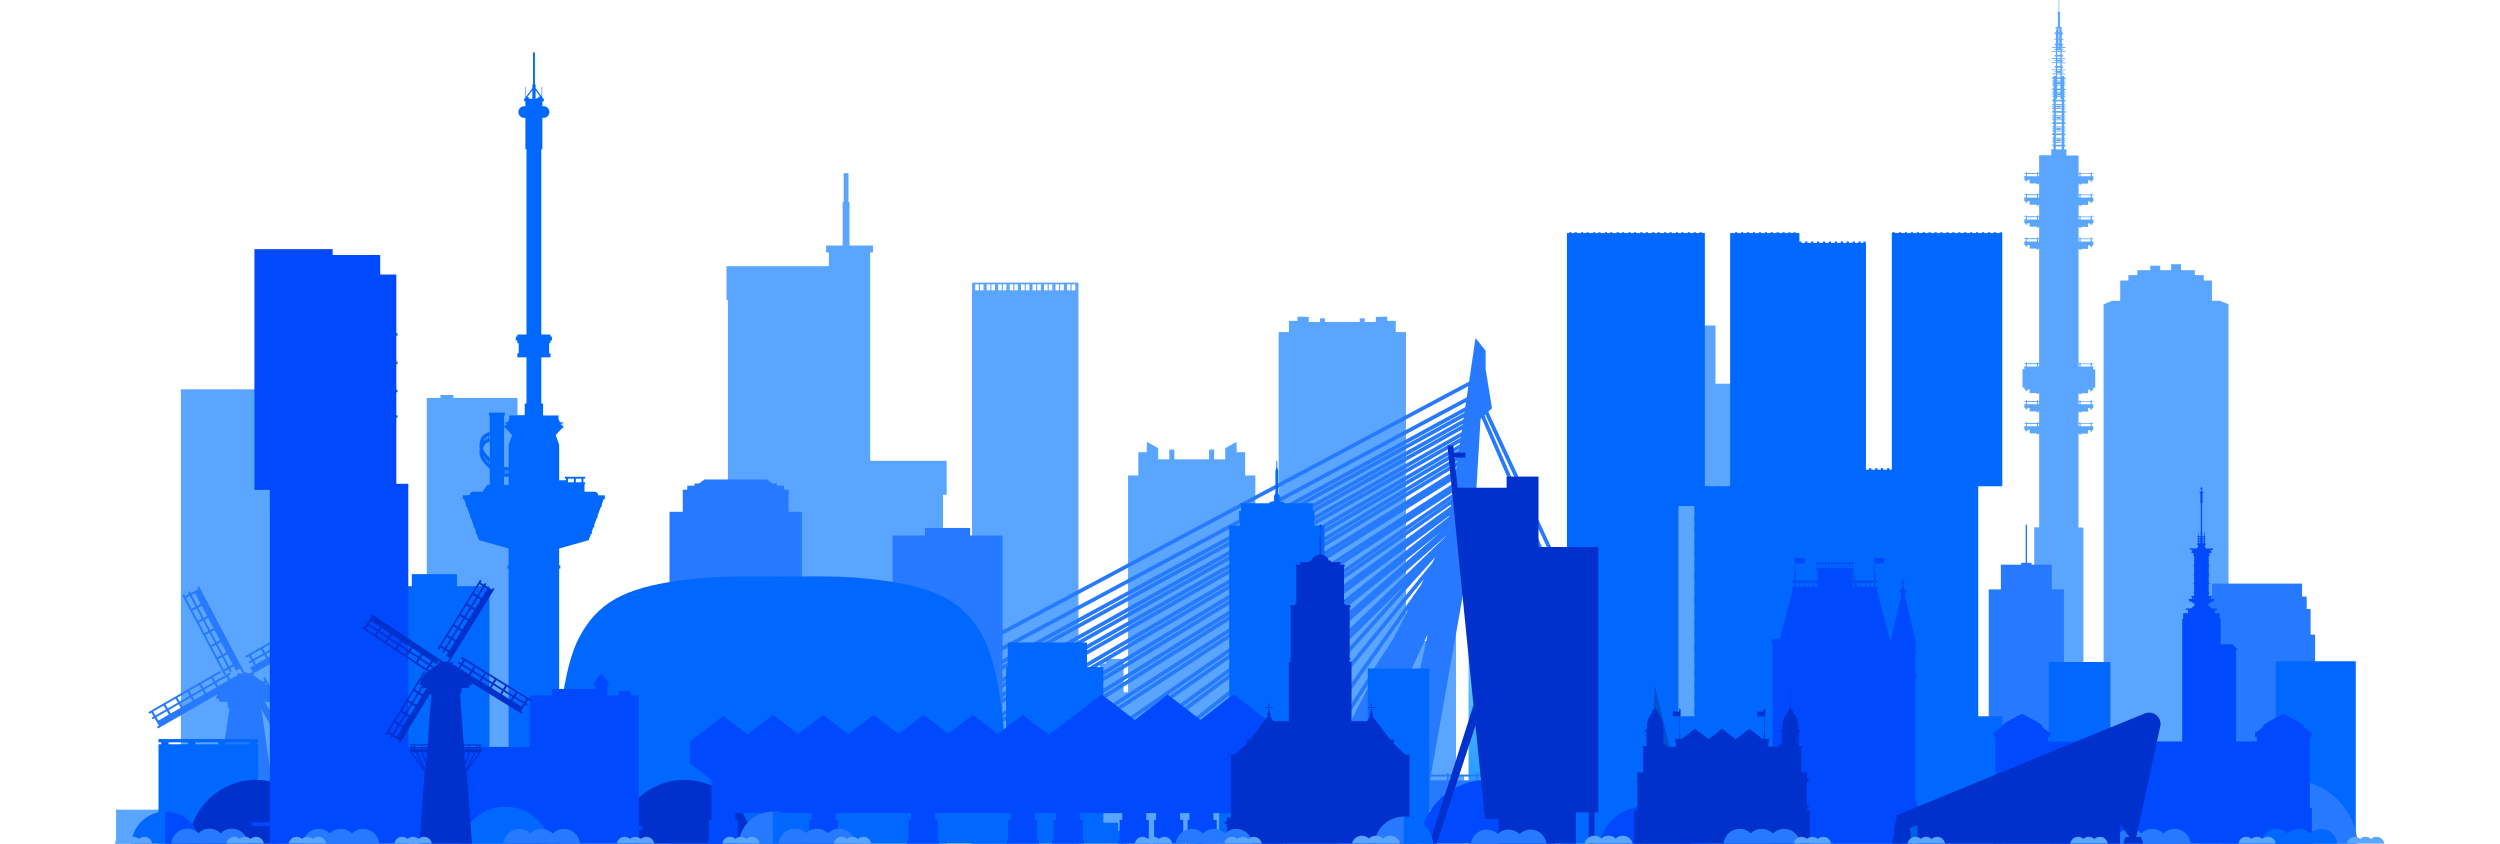 <?xml version="1.0" encoding="UTF-8"?><svg id="_Ñëîé_1" xmlns="http://www.w3.org/2000/svg" xmlns:xlink="http://www.w3.org/1999/xlink" viewBox="0 0 3006 1014.37"><defs><style>.cls-1,.cls-2{fill:#0049ff;}.cls-3{opacity:.2;}.cls-4{opacity:.1;}.cls-2{opacity:.5;}.cls-5{fill:#277aff;}.cls-6{fill:url(#linear-gradient);}.cls-7{fill:#5aa5ff;}.cls-8{fill:#0068ff;}.cls-9{fill:#0031cc;}</style><linearGradient id="linear-gradient" x1="1847.22" y1="669.31" x2="1847.22" y2="1020.6" gradientUnits="userSpaceOnUse"><stop offset="0" stop-color="#95e3ff"/><stop offset=".16" stop-color="#82d7ff"/><stop offset=".49" stop-color="#53b8ff"/><stop offset=".95" stop-color="#0887ff"/><stop offset="1" stop-color="#0082ff"/></linearGradient></defs><path class="cls-7" d="m1296.73,340.9h-.18v-1.06h-127.6v1.06h-.18v676h.18s0,0,0,0h127.6s.18,0,.18,0h0V340.9h0Zm-23.26,8.23h-4.33v-7.15h4.33v7.15Zm-63.31,0h-4.33v-7.15h4.33v7.15Zm82.77,0h-4.33v-7.15h4.33v7.15Zm-5.66-7.15v7.15h-4.33v-7.15h4.33Zm-8.14,7.15h-4.33v-7.15h4.33v7.15Zm-13.79,0h-4.33v-7.15h4.33v7.15Zm-5.66,0h-4.33v-7.15h4.33v7.15Zm-8.14,0h-4.33v-7.15h4.33v7.15Zm-5.66,0h-4.33v-7.15h4.33v7.15Zm-8.14,0h-4.33v-7.15h4.33v7.15Zm-5.66,0h-4.33v-7.15h4.33v7.15Zm-8.14,0h-4.33v-7.15h4.33v7.15Zm-5.66,0h-4.33v-7.15h4.33v7.15Zm-13.79-7.15v7.15h-4.33v-7.15h4.33Zm-8.14,7.15h-4.33v-7.15h4.33v7.15Zm-5.66-7.15v7.15h-4.33v-7.15h4.33Zm-8.14,7.15h-4.33v-7.15h4.33v7.15Zm-5.66-7.15v7.15h-4.33v-7.15h4.33Z"/><polygon class="cls-7" points="1148.19 972.13 1152.87 967.45 1133.87 948.45 1133.87 594.92 1138.29 594.92 1138.29 554.08 1133.87 554.08 1046.3 554.08 1046.3 303.5 1049.61 303.5 1049.61 295.22 1021.46 295.22 1021.46 243.06 1020.22 243.06 1020.22 208.29 1014.43 208.29 1014.43 243.06 1013.18 243.06 1013.18 295.22 993.31 295.22 993.31 303.5 996.63 303.5 996.63 320.06 875.2 320.06 873.54 320.06 873.54 360.9 875.2 360.9 875.2 1023.23 985.59 1023.23 990 1023.23 998.83 1023.23 1133.87 1023.23 1138.29 1023.23 1138.29 982.39 1133.87 982.39 1133.87 971.76 1136.05 973.93 1140.73 969.25 1133.87 962.39 1133.87 957.82 1148.19 972.13"/><polygon class="cls-5" points="1166.5 643.85 1166.5 634.8 1112.23 634.8 1112.23 643.85 1073.23 643.85 1073.23 643.88 1073.23 1012.32 1082.16 1012.32 1196.56 1012.32 1205.49 1012.32 1205.49 643.88 1205.49 643.85 1166.5 643.85"/><rect class="cls-6" x="1765.78" y="669.31" width="162.88" height="351.29"/><polygon class="cls-7" points="2062.74 461.38 2062.74 391.31 1978.01 391.31 1978.01 461.38 1978.01 949.22 1978.01 1019.3 2147.47 1019.3 2147.47 461.38 2062.74 461.38"/><polygon class="cls-7" points="2669.18 361.65 2659.63 361.65 2659.63 337.3 2649.79 337.3 2649.79 330.84 2639.08 330.84 2639.08 324.88 2622.44 324.88 2622.44 317.67 2610.57 317.67 2610.57 324.88 2597.4 324.88 2597.4 319.41 2585.53 319.41 2585.53 324.88 2569.9 324.88 2569.9 330.84 2559.2 330.84 2559.2 337.3 2549.35 337.3 2549.35 361.65 2539.8 361.65 2529.38 365.87 2529.38 1026.51 2679.6 1026.51 2679.6 365.87 2669.18 361.65"/><path class="cls-7" d="m2736.9,846.62v-9.2h-14.63v-10.02h-2.16v-13.91h1.24v-44.8h-5.83v44.8h1.24v13.91h-9.73v10.02h-4.7v-17.18h-15.24v17.18h-5.5v-2.92h-5.83v2.92h-3.07v-4.7h-15.24v4.7h-20.35v9.2h-64.23v37.43h-48.33l-13.3-63.82h-6.14v-185.93h-5.93v-112.95h.91v1.07h2.38v-1.07h8.17v-4.26h2.65v1.69h2.38v-1.69h1.32v-4.55h-1.84v-2.77h1.84v-.92h-1.84v-.94h-1.33v.94h-12.17v-.94h-1.33v.94h-1.12v-13.93h.91v1.07h2.38v-1.07h8.17v-4.26h2.65v1.69h2.38v-1.69h1.32v-4.55h-1.84v-2.77h1.84v-.92h-1.84v-.94h-1.33v.94h-12.17v-.94h-1.33v.94h-1.12v-9.58h.91v1.07h2.38v-1.07h8.17v-4.26h2.65v1.69h2.38v-1.69h1.32v-2.39h2.25v-22.09h-2.25v-3.39h-1.84v-2.77h1.84v-.92h-1.84v-.94h-1.33v.94h-12.17v-.94h-1.33v.94h-1.12v-137.78h.91v1.07h2.38v-1.07h8.17v-4.26h2.65v1.69h2.38v-1.69h1.32v-4.55h-1.84v-2.77h1.84v-.92h-1.84v-.94h-1.33v.94h-12.17v-.94h-1.33v.94h-1.12v-13.93h.91v1.07h2.38v-1.07h8.17v-4.26h2.65v1.69h2.38v-1.69h1.32v-4.55h-1.84v-2.77h1.84v-.92h-1.84v-.94h-1.33v.94h-12.17v-.94h-1.33v.94h-1.12v-13.93h.91v1.07h2.38v-1.07h8.17v-4.26h2.65v1.69h2.38v-1.69h1.32v-4.55h-1.84v-2.77h1.84v-.92h-1.84v-.94h-1.33v.94h-12.17v-.94h-1.33v.94h-1.12v-13.08h.91v1.07h2.38v-1.07h8.17v-4.26h2.65v1.69h2.38v-1.69h1.32v-4.55h-1.84v-2.77h1.84v-.92h-1.84v-.94h-1.33v.94h-12.17v-.94h-1.33v.94h-1.12v-21.27h-14.63v-7.36h-2.71v-3.6h1.56v-1.99h-1.56v-2.4h1.36v-1.02h-1.36v-1.43h1.36v-1.02h-1.36v-1.43h1.36v-1.02h-1.36v-3.17h1.56v-1.99h-1.56v-2.4h1.36v-1.02h-1.36v-1.43h1.36v-1.02h-1.36v-1.43h1.36v-1.02h-1.36v-3.17h1.56v-1.99h-1.56v-2.4h1.36v-1.02h-1.36v-1.43h1.36v-1.02h-1.36v-1.43h1.36v-1.02h-1.36v-3.17h1.56v-1.99h-1.56v-2.4h1.36v-1.02h-1.36v-1.43h1.36v-1.02h-1.36v-1.43h1.36v-1.02h-1.36v-3.17h1.56v-1.99h-1.56v-3.63h1.36v-1.02h-1.36v-1.43h1.36v-1.02h-1.36v-1.43h1.36v-1.02h-1.36v-1.94h1.56v-1.99h-1.56v-3.63h1.36v-1.02h-1.36v-1.43h1.36v-1.02h-1.36v-1.43h1.36v-1.02h-1.36v-1.94h1.56v-1.99h-1.56v-1.76h-2.86v-1.87h4.22v-1.02h-4.22v-1.43h1.71v-1.02h-1.71v-1.43h4.22v-1.02h-4.22v-1.94h1.43v-1.99h-1.43v-3.63h4.22v-1.02h-4.22v-1.43h1.71v-1.02h-1.71v-1.43h4.22v-1.02h-4.22v-1.94h1.43v-1.99h-1.43v-3.63h4.22v-1.02h-4.22v-1.43h1.71v-1.02h-1.71v-1.43h4.22v-1.02h-4.22v-1.94h1.43v-1.99h-1.43v-4.86h1.71v-1.02h-1.71v-5.63h1.43v-1.99h-1.43v-3.14h-.52v-1.71h.88v-1.02h-.88v-1h-1.71v-15.97h.5v-1.39h-1.04v-1.52h-.34V0h-.7v13.24h-.34v1.52h-1.04v1.39h.5v15.97h-1.58v1h-1.56v1.02h1.56v1.71h-.79v3.14h-1.43v1.99h1.43v5.63h-2.12v1.02h2.12v4.86h-1.43v1.99h1.43v1.94h-4.63v1.02h4.63v1.43h-2.12v1.02h2.12v1.43h-4.63v1.02h4.63v3.63h-1.43v1.99h1.43v1.94h-4.63v1.02h4.63v1.43h-2.12v1.02h2.12v1.43h-4.63v1.02h4.63v3.63h-1.43v1.99h1.43v1.94h-4.63v1.02h4.63v1.43h-2.12v1.02h2.12v1.43h-4.63v1.02h4.63v1.87h-2.86v1.76h-1.56v1.99h1.56v1.94h-1.76v1.02h1.76v1.43h-1.76v1.02h1.76v1.43h-1.76v1.02h1.76v3.63h-1.56v1.99h1.56v1.94h-1.76v1.02h1.76v1.43h-1.76v1.02h1.76v1.43h-1.76v1.02h1.76v3.63h-1.56v1.99h1.56v3.17h-1.76v1.02h1.76v1.43h-1.76v1.02h1.76v1.43h-1.76v1.02h1.76v2.4h-1.56v1.99h1.56v3.17h-1.76v1.02h1.76v1.43h-1.76v1.02h1.76v1.43h-1.76v1.02h1.76v2.4h-1.56v1.99h1.56v3.17h-1.76v1.02h1.76v1.43h-1.76v1.02h1.76v1.43h-1.76v1.02h1.76v2.4h-1.56v1.99h1.56v3.17h-1.76v1.02h1.76v1.43h-1.76v1.02h1.76v1.43h-1.76v1.02h1.76v2.4h-1.56v1.99h1.56v3.6h-2.71v7.36h-14.63v21.27h-1.18v-.94h-1.33v.94h-12.17v-.94h-1.33v.94h-1.79v.92h1.79v2.77h-1.79v4.55h1.27v1.69h2.38v-1.69h2.7v4.26h8.42v1.07h2.38v-1.07h.65v13.08h-1.18v-.94h-1.33v.94h-12.17v-.94h-1.33v.94h-1.79v.92h1.79v2.77h-1.79v4.55h1.27v1.69h2.38v-1.69h2.7v4.26h8.42v1.07h2.38v-1.07h.65v13.93h-1.18v-.94h-1.33v.94h-12.17v-.94h-1.33v.94h-1.79v.92h1.79v2.77h-1.79v4.55h1.27v1.69h2.38v-1.69h2.7v4.26h8.42v1.07h2.38v-1.07h.65v13.93h-1.18v-.94h-1.33v.94h-12.17v-.94h-1.33v.94h-1.79v.92h1.79v2.77h-1.79v4.55h1.27v1.69h2.38v-1.69h2.7v4.26h8.42v1.07h2.38v-1.07h.65v137.78h-1.18v-.94h-1.33v.94h-12.17v-.94h-1.33v.94h-1.79v.92h1.79v2.77h-1.79v3.39h-2.25v22.09h2.25v2.39h1.27v1.69h2.38v-1.69h2.7v4.26h8.42v1.07h2.38v-1.07h.65v9.58h-1.18v-.94h-1.33v.94h-12.17v-.94h-1.33v.94h-1.79v.92h1.79v2.77h-1.79v4.55h1.27v1.69h2.38v-1.69h2.7v4.26h8.42v1.07h2.38v-1.07h.65v13.93h-1.18v-.94h-1.33v.94h-12.17v-.94h-1.33v.94h-1.79v.92h1.79v2.77h-1.79v4.55h1.27v1.69h2.38v-1.69h2.7v4.26h8.42v1.07h2.38v-1.07h.65v112.95h-5.93v185.93h-6.14l-35.41,169.98h-8.16v31.91h158.73v-31.91h-8.16l-15.47-74.25h41.68v106.16h185.91v-175.5h-21.88Zm-235.26-336.86h12.17v2.77h-12.17v-2.77Zm0-26.44h12.17v2.77h-12.17v-2.77Zm0-195.7h12.17v2.77h-12.17v-2.77Zm0-26.44h12.17v2.77h-12.17v-2.77Zm0-26.44h12.17v2.77h-12.17v-2.77Zm0-25.59h12.17v2.77h-12.17v-2.77Zm-24.23-111.2v.79h-3.9v-.79h3.9Zm-3.9-1.02v-1.94h3.9v1.94h-3.9Zm0,4.12h3.9v.79h-3.9v-.79Zm3.9,1.81v3.63h-3.9v-3.63h3.9Zm0,5.63v1.94h-3.9v-1.94h3.9Zm0,2.97v.79h-3.9v-.79h3.9Zm-3.9,3.09h3.9v.79h-3.9v-.79Zm2.5-60.06v1.94h-.84v-1.94h.84Zm-.84-1.99v-4.86h.84v4.86h-.84Zm.84,4.96v.79h-.84v-.79h.84Zm0-10.84h-.84v-5.63h.84v5.63Zm0-12.48v4.86h-.84v-4.86h.84Zm-2.5,26.41h3.9v.79h-3.9v-.79Zm0,1.82h3.9v3.63h-3.9v-3.63Zm0,5.63h3.9v1.94h-3.9v-1.94Zm3.9,2.97v.79h-3.9v-.79h3.9Zm-3.9,3.09h3.9v.79h-3.9v-.79Zm0,1.82h3.9v3.63h-3.9v-3.63Zm0,5.63h3.9v1.94h-3.9v-1.94Zm3.9,2.97v.79h-3.9v-.79h3.9Zm-3.9,3.09h3.9v.79h-3.9v-.79Zm3.9,1.82v3.63h-3.9v-3.63h3.9Zm-5.48,29.48h1.58v-2.48h3.9v2.48h1.58v1.15h-7.06v-1.15Zm0,3.15h7.06v3.17h-7.06v-3.17Zm0,4.19h7.06v1.43h-1.41v-.64h-4.65v.64h-1v-1.43Zm0,2.45h1v.64h4.65v-.64h1.41v1.43h-7.06v-1.43Zm0,2.45h7.06v2.4h-7.06v-2.4Zm0,4.4h7.06v3.17h-7.06v-3.17Zm0,4.19h7.06v1.43h-1.41v-.64h-4.65v.64h-1v-1.43Zm0,2.45h1v.64h4.65v-.64h1.41v1.43h-7.06v-1.43Zm0,2.45h7.06v2.4h-7.06v-2.4Zm0,4.4h7.06v3.17h-7.06v-3.17Zm0,4.19h7.06v1.43h-1.41v-.64h-4.65v.64h-1v-1.43Zm0,2.45h1v.64h4.65v-.64h1.41v1.43h-7.06v-1.43Zm0,2.45h7.06v2.4h-7.06v-2.4Zm0,4.4h7.06v3.17h-7.06v-3.17Zm0,4.19h7.06v1.43h-1.41v-.64h-4.65v.64h-1v-1.43Zm0,2.45h1v.64h4.65v-.64h1.41v1.43h-7.06v-1.43Zm0,2.45h7.06v2.4h-7.06v-2.4Zm0,4.4h7.06v3.6h-7.06v-3.6Zm-22.7,35.93h-12.17v-2.77h12.17v2.77Zm51.09-2.77v2.77h-1.12v-2.77h1.12Zm-49.76,2.77v-2.77h1.18v2.77h-1.18Zm-1.33,25.59h-12.17v-2.77h12.17v2.77Zm51.09-2.77v2.77h-1.12v-2.77h1.12Zm-49.76,2.77v-2.77h1.18v2.77h-1.18Zm-1.33,26.44h-12.17v-2.77h12.17v2.77Zm51.09-2.77v2.77h-1.12v-2.77h1.12Zm-49.76,2.77v-2.77h1.18v2.77h-1.18Zm-1.33,26.44h-12.17v-2.77h12.17v2.77Zm51.09-2.77v2.77h-1.12v-2.77h1.12Zm-49.76,2.77v-2.77h1.18v2.77h-1.18Zm51.09,147.51h12.17v2.77h-12.17v-2.77Zm-1.33,0v2.77h-1.12v-2.77h1.12Zm-49.76,0h1.18v2.77h-1.18v-2.77Zm-13.5,0h12.17v2.77h-12.17v-2.77Zm12.17,48.18h-12.17v-2.77h12.17v2.77Zm51.09-2.77v2.77h-1.12v-2.77h1.12Zm-49.76,2.77v-2.77h1.18v2.77h-1.18Zm-1.33,26.44h-12.17v-2.77h12.17v2.77Zm51.09-2.77v2.77h-1.12v-2.77h1.12Zm-49.76,2.77v-2.77h1.18v2.77h-1.18Z"/><polygon class="cls-5" points="2778.31 763.11 2778.31 732.35 2773.57 732.35 2773.57 717.38 2768.04 717.38 2768.04 701.74 2659.66 701.74 2659.66 717.38 2654.14 717.38 2654.14 732.35 2649.39 732.35 2649.39 763.11 2644.02 763.11 2644.02 1019 2783.68 1019 2783.68 763.11 2778.31 763.11"/><polygon class="cls-5" points="2481.66 838.21 2481.66 708.73 2467.07 708.73 2467.07 678.97 2442.72 678.97 2442.72 676.75 2437.3 676.75 2437.3 630.87 2435.61 630.87 2435.61 676.75 2430.19 676.75 2430.19 678.97 2405.84 678.97 2405.84 708.73 2391.25 708.73 2391.25 882.9 2384.92 882.9 2384.92 896.58 2372.89 896.58 2372.89 909.88 2359.45 909.88 2359.45 924.9 2346.75 924.9 2346.75 1026.63 2485.4 1026.63 2485.4 984.63 2485.4 939.93 2485.4 924.9 2485.4 882.9 2485.4 838.21 2481.66 838.21"/><polygon class="cls-7" points="506.56 991.46 513.14 991.46 513.14 478.45 529.58 478.45 529.58 474.97 545.11 474.97 545.11 478.45 622.23 478.45 622.23 498.88 639.15 498.88 639.15 991.46 651.36 991.46 651.36 1022.27 639.15 1022.27 639.15 1023.59 622.23 1023.59 530.07 1023.59 513.14 1023.59 513.14 1022.27 506.56 1022.27 506.56 991.46"/><polygon class="cls-7" points="351.1 973.52 351.1 970.08 352.3 970.08 352.3 965.68 351.1 965.68 351.1 962.24 351.1 957.85 351.1 954.43 351.1 950.03 351.1 946.62 351.1 942.2 351.1 938.78 351.1 934.37 351.1 930.95 351.1 926.55 351.1 923.11 351.1 918.72 351.1 915.28 351.1 910.87 351.1 907.45 351.1 903.04 351.1 899.62 351.1 895.21 351.1 891.79 351.1 887.38 351.1 883.96 351.1 879.56 351.1 876.13 351.1 871.74 351.1 868.3 351.1 863.9 351.1 860.47 351.1 856.07 351.1 852.64 351.1 848.24 351.1 844.82 351.1 840.41 351.1 836.99 351.1 832.58 351.1 829.15 351.1 824.74 351.1 821.32 351.1 816.92 351.1 813.5 351.1 809.09 351.1 805.67 351.1 801.27 351.1 797.84 351.1 793.43 351.1 790.01 351.1 785.6 351.1 782.18 351.1 777.77 351.1 774.35 351.1 769.94 351.1 766.51 351.1 762.12 351.1 758.69 351.1 754.28 351.1 750.86 351.1 746.45 351.1 743.03 351.1 738.62 351.1 735.2 351.1 730.79 351.1 727.36 351.1 722.96 351.1 719.52 351.1 715.13 351.1 711.69 351.1 707.29 351.1 703.87 351.1 699.47 351.1 696.04 351.1 691.64 351.1 688.21 351.1 683.8 351.1 680.39 351.1 675.98 351.1 672.55 351.1 668.16 351.1 664.73 351.1 660.32 351.1 656.89 351.1 652.49 351.1 649.07 351.1 644.66 351.1 641.24 351.1 636.83 351.1 633.41 351.1 629 351.1 625.57 351.1 621.17 351.1 617.75 351.1 613.34 351.1 609.92 351.1 605.52 351.1 602.09 351.1 597.68 351.1 594.25 351.1 589.85 351.1 586.43 351.1 582.02 351.1 578.6 351.1 574.19 351.1 570.77 351.1 566.37 351.1 562.95 351.1 558.54 351.1 555.11 351.1 550.7 351.1 547.28 351.1 542.87 351.1 539.45 351.1 535.04 351.1 531.63 351.1 527.23 351.1 523.79 351.1 519.4 351.1 515.96 351.1 511.57 351.1 508.13 351.1 503.73 351.1 500.3 351.1 495.9 351.1 492.48 346.18 488.08 346.18 484.64 346.13 480.25 338.14 476.91 316.67 468.11 296.26 468.11 223.13 468.11 217.47 468.11 217.47 476.81 217.47 480.25 217.47 484.64 217.47 488.08 217.47 492.48 217.47 495.9 217.47 500.3 217.47 503.73 217.47 508.13 217.47 511.57 217.47 515.96 217.47 519.4 217.47 523.79 217.47 527.23 217.47 531.63 217.47 535.04 217.47 539.45 217.47 542.87 217.47 547.28 217.47 550.7 217.47 555.11 217.47 558.54 217.47 562.95 217.47 566.37 217.47 570.77 217.47 574.19 217.47 578.6 217.47 582.02 217.47 586.43 217.47 589.85 217.47 594.25 217.47 597.68 217.47 602.09 217.47 605.52 217.47 609.92 217.47 613.34 217.47 617.75 217.47 621.17 217.47 625.57 217.47 629 217.47 633.41 217.47 636.83 217.47 641.24 217.47 644.66 217.47 649.07 217.47 652.49 217.47 656.89 217.47 660.32 217.47 664.73 217.47 668.16 217.47 672.55 217.47 675.98 217.47 680.39 217.47 683.8 217.47 688.21 217.47 691.64 217.47 696.04 217.47 699.47 217.47 703.87 217.47 707.29 217.47 711.69 217.47 715.13 217.47 719.52 217.47 722.96 217.47 727.36 217.47 730.79 217.47 735.2 217.47 738.62 217.47 743.03 217.47 746.45 217.47 750.86 217.47 754.28 217.47 758.69 217.47 762.12 217.47 766.51 217.47 769.94 217.47 774.35 217.47 777.77 217.47 782.18 217.47 785.6 217.47 790.01 217.47 793.43 217.47 797.84 217.47 801.27 217.47 805.67 217.47 809.09 217.47 813.5 217.47 816.92 217.47 821.32 217.47 824.74 217.47 829.15 217.47 832.58 217.47 836.99 217.47 840.41 217.47 844.82 217.47 848.24 217.47 852.64 217.47 856.07 217.47 860.47 217.47 863.9 217.47 868.3 217.47 871.74 217.47 876.13 217.47 879.56 217.47 883.96 217.47 887.38 217.47 891.79 217.47 895.21 217.47 899.62 217.47 903.04 217.47 907.45 217.47 910.87 217.47 915.28 217.47 918.72 217.47 923.11 217.47 926.55 217.47 930.95 217.47 934.37 217.47 938.78 217.47 942.2 217.47 946.62 217.47 950.03 217.47 954.43 217.47 957.85 217.47 962.24 217.47 965.68 217.47 970.08 217.47 973.52 139.54 973.52 139.54 981.17 139.54 988.04 139.54 992.72 139.54 999.58 139.54 1004.27 139.54 1011.12 139.54 1015.82 139.54 1020.58 139.54 1020.6 185.29 1020.6 189.86 1020.6 235.59 1020.6 242.3 1020.6 288.04 1020.6 294.03 1020.6 339.78 1020.6 346.97 1020.6 372.92 1020.6 374.21 1020.6 374.21 1020.58 374.21 1015.82 374.21 1011.12 374.21 1004.27 374.21 999.58 374.21 992.72 374.21 988.04 374.21 981.17 374.21 973.52 351.1 973.52"/><polygon class="cls-5" points="950.98 615.4 948.24 615.4 948.24 610.88 948.34 610.88 948.34 608.86 948.24 608.86 948.24 605.17 948.34 605.17 948.34 603.15 948.24 603.15 948.24 599.46 948.34 599.46 948.34 597.43 948.24 597.43 948.24 593.75 948.34 593.75 948.34 591.72 948.24 591.72 948.24 588.75 945.77 588.75 942.79 588.75 942.79 583.99 934.13 583.99 934.13 581.3 928.51 581.3 922.22 576.53 846.97 576.53 840.68 581.3 835.06 581.3 835.06 583.99 826.4 583.99 826.4 588.75 820.95 588.75 820.95 615.4 805.02 615.4 805.02 1023.23 811.11 1023.23 814.46 1023.23 817.8 1023.23 820.95 1023.23 824.3 1023.23 827.45 1023.23 830.79 1023.23 833.94 1023.23 837.29 1023.23 840.44 1023.23 843.79 1023.23 846.94 1023.23 850.28 1023.23 853.43 1023.23 856.78 1023.23 859.93 1023.23 863.28 1023.23 866.43 1023.23 869.77 1023.23 872.92 1023.23 876.27 1023.23 879.42 1023.23 882.76 1023.23 885.91 1023.23 889.26 1023.23 892.41 1023.23 895.76 1023.23 898.91 1023.23 902.25 1023.23 905.4 1023.23 908.75 1023.23 911.9 1023.23 915.24 1023.23 918.4 1023.23 921.74 1023.23 924.89 1023.23 928.24 1023.23 931.39 1023.23 934.74 1023.23 937.88 1023.23 941.23 1023.23 944.38 1023.23 947.73 1023.23 950.88 1023.23 954.22 1023.23 958.69 1023.23 964.17 1023.23 964.17 615.4 950.98 615.4"/><polygon class="cls-7" points="1305.07 931.62 1322.53 931.62 1322.53 797.73 1329.65 797.73 1329.65 792.28 1350.99 792.28 1350.99 832.36 1356.38 832.36 1356.38 571.66 1368.67 571.66 1368.67 543.7 1378.81 543.7 1379.01 531.27 1392.6 538.91 1392.6 552.32 1405.96 552.32 1405.96 546.18 1405.96 540.59 1412 540.59 1412 546.18 1412 552.32 1453.82 552.32 1453.82 546.18 1453.82 540.59 1459.86 540.59 1459.86 546.18 1459.86 552.32 1473.23 552.32 1473.23 538.91 1486.81 531.27 1487.01 543.7 1497.16 543.7 1497.16 571.66 1509.44 571.66 1509.44 832.36 1536.61 832.36 1536.61 770.84 1537.47 770.84 1537.47 399.26 1549.76 399.26 1549.76 385.85 1559.98 385.85 1560.11 380.69 1573.69 381.06 1573.69 387.2 1587.06 387.2 1587.06 388.33 1587.06 382.74 1593.09 382.74 1593.09 388.33 1593.09 387.2 1634.92 387.2 1634.92 388.33 1634.92 382.74 1640.95 382.74 1640.95 388.33 1640.95 387.2 1654.32 387.2 1654.32 381.06 1667.9 380.69 1668.03 385.85 1678.25 385.85 1678.25 399.26 1690.54 399.26 1690.54 770.84 1722.23 770.84 1722.23 757.56 1743.57 757.56 1743.57 763.85 1750.69 763.85 1750.69 931.62 1760.39 931.62 1760.39 1016.9 1750.69 1016.9 1743.57 1016.9 1729.34 1016.9 1722.23 1016.9 1654.32 1016.9 1565.5 1016.9 1536.61 1016.9 1473.23 1016.9 1384.4 1016.9 1350.99 1016.9 1350.99 1016.9 1343.88 1016.9 1329.65 1016.9 1322.53 1016.9 1322.53 1016.9 1305.07 1016.9 1305.07 931.62"/><polygon class="cls-8" points="549.46 704.8 549.46 690.35 495.18 690.35 495.18 704.8 456.19 704.8 456.19 704.82 456.19 1012.32 465.12 1012.32 579.52 1012.32 588.45 1012.32 588.45 704.82 588.45 704.8 549.46 704.8"/><path class="cls-5" d="m316.44,815.18l1.88,3.31-2.31,1.32-9.99-7.06h-1.62v-.95h.71v-2.06h-.48l96.07-54.65-1.17-2.06-2.38,1.35-5.13-9.02,2.38-1.35-1.17-2.06-2.38,1.35-2.67-4.7,2.38-1.35-1.17-2.06-94.46,53.73,1.17,2.06,3.31-1.88,2.67,4.7-3.31,1.88,1.17,2.06,3.31-1.88,2.32,4.08-4.89,2.78,2.81,4.94-3.65,2.07h-1.61c-1.13-.98-2.69-1.44-4.26-1.1l-54.7-103.76-2.09,1.1,1.27,2.42-9.18,4.84-1.27-2.42-2.09,1.1,1.27,2.42-4.78,2.52-1.27-2.42-2.09,1.1,50.68,96.13,2.09-1.1-1.78-3.37,4.78-2.52,1.78,3.37,2.09-1.1-1.78-3.37,4.15-2.19,2.63,4.98,5.03-2.65,3.14,5.96s-.05.04-.07.06h-6.86v2.06h.71v.95h-1.62l-2.2,1.55-.21-.36-4.88,2.81-2.34-4.07,3.3-1.9-1.18-2.05-17.6,10.13-2.7-4.68,9.73-5.6-1.18-2.05-86.31,49.67,1.18,2.05,2.37-1.36,2.7,4.68-2.37,1.36,1.18,2.05,2.37-1.36,5.18,9-2.37,1.36,1.18,2.05,71.16-40.95v1.84h-.85v3.3h3.28v3.66h10.06v2.83h.47v3.97h.89v1.94h1.05v1.05h-.32l-9.65,66.01h-23.82v1.42h1.68v2.47h-1.68v1.42h1.68v1.46h-1.68v3.89h1.01l20.02,27.8-.04.53h-2.15v1.29h.76l-.18,2.36h0l-6.8,58h80.55l-6.8-58h0l-.17-2.36h.85v-1.29h-2.24l-.04-.53,20.02-27.8h1.01v-3.89h-1.68v-1.46h1.68v-1.42h-1.68v-2.47h1.68v-1.42h-23.82l-9.65-66.01h-.32v-1.05h.01l38.21,67.17,2.06-1.17-1.35-2.38,9.02-5.13,1.35,2.38,2.06-1.17-1.35-2.38,4.7-2.67,1.35,2.38,2.06-1.17-53.73-94.46-2.06,1.17Zm34.41-41.01l-2.32-4.08,12.09-6.88,2.32,4.08-12.09,6.88Zm-2.25,1.28l-12.09,6.88-2.32-4.08,12.09-6.88,2.32,4.08Zm16.6-9.44l-2.32-4.08,12.09-6.88,2.32,4.08-12.09,6.88Zm-3.49-6.14l-2.67-4.7,12.09-6.88,2.67,4.7-12.09,6.88Zm-2.25,1.28l-12.09,6.88-2.67-4.7,12.09-6.88,2.67,4.7Zm-14.34,8.16l-12.09,6.88-2.67-4.7,12.09-6.88,2.67,4.7Zm-14.34,8.16l-12.09,6.88-2.67-4.7,12.09-6.88,2.67,4.7Zm1.17,2.06l2.32,4.08-12.09,6.88-2.32-4.08,12.09-6.88Zm60.15-28.82l-12.55,7.14-2.32-4.08,12.55-7.14,2.32,4.08Zm-3.49-6.14l-12.55,7.14-2.67-4.7,12.55-7.14,2.67,4.7Zm-86.93,43.23l12.09-6.88,2.67,4.7-12.09,6.88-2.67-4.7Zm3.84,6.75l12.09-6.88,2.32,4.08-12.09,6.88-2.32-4.08Zm35.42,130.41v1.46h-8.78v-1.46h8.78Zm-8.78-1.42v-2.47h8.78v2.47h-8.78Zm-1.42,2.87h-6.15l-.11-1.46h6.25v1.46Zm-65.74,6.28l-.82,11.29-4.69-13.68h5.02l.49,2.39Zm-1.13,15.58l-.33,4.47-12.31-22.44h6.48l6.16,17.97Zm62.31,0l6.16-17.97h6.48l-12.31,22.44-.33-4.47Zm-.31-4.29l-.82-11.29.49-2.39h5.02l-4.69,13.68Zm-67.98-19.02v1.46h-8.78v-1.46h8.78Zm-8.78-1.42v-2.47h8.78v2.47h-8.78Zm10.2,1.42h6.25l-.11,1.46h-6.15v-1.46Zm6.36-1.42h-6.36v-2.47h6.54l-.18,2.47Zm-20.44-2.47h2.47v2.47h-2.47v-2.47Zm0,3.89h2.47v1.46h-2.47v-1.46Zm-.3,5.34h4.53l13.88,25.31-.02.25-18.4-25.55Zm81.81,25.55l-.02-.25,13.88-25.31h4.53l-18.4,25.55Zm18.1-29.44h-2.47v-1.46h2.47v1.46Zm0-2.87h-2.47v-2.47h2.47v2.47Zm-14.08-2.47v2.47h-6.36l-.18-2.47h6.54Zm-11.12-100.35l1.53,2.68-2.78-1.97,1.26-.72Zm13.64,49.19l4.08-2.32,6.88,12.09-4.08,2.32-6.88-12.09Zm-1.28-2.25l-6.88-12.09,4.08-2.32,6.88,12.09-4.08,2.32Zm-8.16-14.34l-5.39-9.47h5.4l4.07,7.15-4.08,2.32Zm-104.3-3.68l-2.34-4.07,12.05-6.94,2.34,4.07-12.05,6.94Zm28.6-16.46l-2.34-4.07,12.05-6.94,2.34,4.07-12.05,6.94Zm-2.25,1.29l-12.05,6.94-2.34-4.07,12.05-6.94,2.34,4.07Zm-15.58.82l-2.7-4.68,12.05-6.94,2.7,4.68-12.05,6.94Zm-2.25,1.29l-12.05,6.94-2.7-4.68,12.05-6.94,2.7,4.68Zm-14.3,8.23l-12.05,6.94-2.7-4.68,12.05-6.94,2.7,4.68Zm1.18,2.05l2.34,4.07-12.05,6.94-2.34-4.07,12.05-6.94Zm126.48,37.39l4.08-2.32,6.88,12.09-4.08,2.32-6.88-12.09Zm6.14-3.49l4.7-2.67,6.88,12.09-4.7,2.67-6.88-12.09Zm-1.28-2.25l-6.88-12.09,4.7-2.67,6.88,12.09-4.7,2.67Zm-8.16-14.34l-6.88-12.09,4.7-2.67,6.88,12.09-4.7,2.67Zm-8.16-14.34l-3.4-5.98h.04v-3.66h3.28v-1.44l4.78,8.41-4.7,2.67Zm-73.19-94.55l-4.15,2.19-6.49-12.3,4.15-2.19,6.49,12.3Zm1.21,2.29l6.49,12.3-4.15,2.19-6.49-12.3,4.15-2.19Zm-8.9-16.89l-4.15,2.19-6.49-12.3,4.15-2.19,6.48,12.3Zm-6.25,3.29l-4.78,2.52-6.49-12.3,4.78-2.52,6.49,12.3Zm1.21,2.29l6.49,12.3-4.78,2.52-6.49-12.3,4.78-2.52Zm7.7,14.6l6.49,12.3-4.78,2.52-6.49-12.3,4.78-2.52Zm7.69,14.6l6.49,12.3-4.78,2.52-6.49-12.3,4.78-2.52Zm2.09-1.1l4.15-2.19,6.49,12.3-4.15,2.19-6.49-12.3Zm-26.87-61.04l6.73,12.77-4.15,2.19-6.73-12.77,4.15-2.19Zm-6.25,3.29l6.73,12.77-4.78,2.52-6.73-12.77,4.78-2.52Zm40.43,88.27l-6.49-12.3,4.78-2.52,6.49,12.3-4.78,2.52Zm6.87-3.62l-6.49-12.3,4.15-2.19,6.48,12.3-4.15,2.19Zm-3.56,12.69l2.34,4.07-12.05,6.94-2.34-4.07,12.05-6.94Zm-15.48,6.18l-12.05,6.94-2.7-4.68,12.05-6.94,2.7,4.68Zm-72.42,35.44l12.51-7.2,2.7,4.68-12.51,7.2-2.7-4.68Zm16.39-.47l2.34,4.07-12.52,7.2-2.34-4.07,12.51-7.2Zm156.08,56.05l-7.14-12.55,4.08-2.32,7.14,12.55-4.08,2.32Zm6.14-3.49l-7.14-12.55,4.7-2.67,7.14,12.55-4.7,2.67Z"/><path class="cls-5" d="m2330.09,939.2v-5.52h36.36v-2.28h-36.36v-2.08h-2.09v2.08h-33.31v-2.08h-2.09v1.93c-7.27-2.89-15.17-2.84-22.41.14h-22.32v-2.08h-2.09v2.08h-33.31v-2.08h-2.09v2.08h-33.31v-2.08h-2.09v2.08h-33.31v-2.08h-2.09v2.08h-33.31v-2.08h-2.09v2.08h-33.31v-2.08h-2.09v2.08h-33.31v-2.08h-2.09v2.08h-33.31v-2.08h-2.09v2.08h-1.13c-1.77-.66-3.59-1.17-5.43-1.51l-201.91-434.75,4.43-4.18-7.61-47.2v-22.08l-12.18-15.23-7.86,53.34-.4-.73-880.03,469.33c-119.05.05-231.02.58-315.02,1.94l-317.05,5.14.07,4.59,317.05-5.14c81.96-1.33,190.51-1.87,306.33-1.94l-10.7,5.71c-111.81.1-216.32.64-295.77,1.93l-317.04,5.14.19,11.42,153.96-2.5v24.18h-27.03v13.45h-24.69v26.91h135.33v-26.91h-5.56v-13.45h-27.03v-25.01l112.07-1.82c288.49-4.68,907.09.43,1008.92,1.32l-13.59,26.39,3.43.28v12.29h-24.69v26.91h135.33v-26.91h-5.56v-13.45h-7.94l3.76-5.2,274.14-2.4-3.7,7.6h-8.21v13.45h-15.13v26.91h135.33v-26.91h-15.13v-13.45h-8.21l-4.04-8.31,216.57-1.9-4.96,10.2h-8.21v13.45h-24.69v26.91h135.33v-26.91h-5.56v-13.45h-8.21l-5.3-10.89,45.86-.4v-27.41l-61.45-.19c-2.34-2.54-4.89-4.63-7.58-6.28h30.59v5.52h2.09Zm-588.15-5.52h33.31v4.63l-33.31-.1v-4.52Zm-2.09,4.52l-20.39-.06.79-4.45h19.6v4.52Zm37.5-4.52h33.31v4.74l-33.31-.1v-4.63Zm35.4,0h33.31v4.85l-33.31-.1v-4.74Zm35.4,0h33.31v4.96l-33.31-.1v-4.85Zm35.4,0h32.17v5.06l-32.17-.1v-4.96Zm34.26,0h33.31v5.18l-33.31-.1v-5.07Zm35.4,0h15.78c-2.41,1.4-4.66,3.14-6.69,5.21l-9.1-.03v-5.18Zm20.64-2.28h-.62l-188.25-432.02.99-.94,200.13,430.9c-4.16-.1-8.32.59-12.25,2.05Zm27.82,2.28h31.68v5.43l-24.85-.08c-2.06-2.14-4.36-3.92-6.83-5.35Zm-221.48-429.79l1.26-1.19,186.8,428.69h-15.04v-2.08h-2.09v2.08h-33.31v-2.08h-2.09v2.08h-32.17v-2.08h-2.09v2.08h-33.31v-2.08h-2.09v2.08h-33.31v-2.08h-2.09v2.08h-33.31v-2.08h-2.09v2.08h-33.31v-2.08h-2.09v2.08h-19.2l50.68-285.6.49-1.06,8.38-140.85Zm-189.23,427.84c-3.15-.03-8.48-.08-15.83-.14l78.92-122.43-63.09,122.57Zm158.83-360.42l-.25-.39.34-.21-.09.6Zm7.62-51.7l-720.55,408.93c-4.02,0-8.05-.02-12.08-.03l733.1-412.1-.47,3.19Zm-.84,5.73l-.13.9-707.13,402.33c-1.08,0-2.15,0-3.23,0l710.49-403.22Zm-.98,6.64l-.35,2.37-673.7,394.32c-7.67-.02-15.35-.05-23.04-.07l697.09-396.62Zm-1.2,8.16l-.12.8-660.31,387.76c-1.14,0-2.28,0-3.42-.01l663.85-388.56Zm-.97,6.6l-.23,1.53-628.19,380.54c-7.33-.03-14.69-.05-22.07-.08l650.49-381.99Zm-1.09,7.4l-.1.7-614.84,374.02c-1.21,0-2.41,0-3.62-.01l618.57-374.71Zm-.97,6.57l-.6,4.08-586.62,364.18c-5.99-.03-11.99-.05-18.02-.07l605.24-368.18Zm-97.26,69.46l-476.57,298.85c-1.59,0-3.19-.01-4.78-.02l481.35-298.83Zm95.01-54.19l-.7,4.72-539.78,348.46c-7.47-.04-15-.07-22.57-.1l563.05-353.07Zm-95.97,71.66l-431.16,281.58c-1.66,0-3.32-.02-4.99-.02l436.15-281.56Zm93.61-55.68l-.31,2.08-485.94,335.38c-9.96-.05-20.04-.1-30.23-.16l516.48-337.3Zm-1.22,8.26l-.03.21-472.71,329.06c-1.44,0-2.87-.02-4.31-.02l477.05-329.24Zm-.95,6.41l-.32,2.2-439.52,320.84c-7.91-.05-15.92-.09-24.01-.14l463.86-322.9Zm-108.62,86.9l-319.03,236.2c-1.5,0-3-.02-4.51-.03l323.54-236.17Zm106.6-73.24l-.14.93-390.4,308.72c-9-.06-18.16-.11-27.48-.17l418.01-309.49Zm-123.36,104.2l-256.1,205.53c-1.26,0-2.51-.02-3.78-.02l259.87-205.51Zm113-84.83l-335.2,290.58c-8.68-.06-17.57-.12-26.66-.17l361.85-290.4Zm-102.53,94.93l-221.61,195.72c-1.37,0-2.75-.02-4.13-.03l225.74-195.69Zm109.32-90.46l-.33.65-297.77,285.76c-8.4-.06-17.06-.12-25.98-.18l324.08-286.23Zm-93.13,95.23l-193.96,191.26c-1.48-.01-2.96-.02-4.46-.03l198.43-191.23Zm43.65-35.99l-204.01,227.5c-8.63-.07-17.69-.13-27.14-.2l231.14-227.3Zm36.32-33.66l-3.64,7.08-208.18,254.31c-7.07-.06-14.56-.11-22.41-.17l234.23-261.21Zm-13.64,26.5l-4.03,7.84-161.46,227.31c-8.05-.07-17.01-.14-26.82-.22l192.32-234.93Zm46.53-185.51l-743.23,417.79c-1.05,0-2.1,0-3.15,0l746.52-418.71-.14.93Zm.98-6.64l-756.67,424.41c-7.62-.01-15.24-.03-22.85-.04l779.83-426.5-.31,2.13Zm1.15-7.79l-790.16,432.15c-1.36,0-2.71,0-4.07,0l794.38-433.15-.15,1.01Zm.98-6.67l-804.74,438.8c-8.05,0-16.08-.01-24.1-.02l829.75-444.98-.91,6.2Zm-813.15,443.38l-10.43,5.69c-8.16,0-16.31,0-24.43-.01l10.62-5.69c8.06,0,16.15,0,24.25.02Zm9.53,0c1.37,0,2.73,0,4.1,0l-10.4,5.69c-1.38,0-2.75,0-4.13,0l10.43-5.69Zm13.59.02c7.68.01,15.37.02,23.07.04l-10.13,5.68c-7.79-.01-15.56-.02-23.33-.03l10.39-5.69Zm32.38.05c1.06,0,2.12,0,3.17,0l-10.1,5.68c-1.07,0-2.13,0-3.2,0l10.13-5.68Zm12.46.02c4.05,0,8.11.02,12.16.03l-10,5.68c-4.09,0-8.17-.02-12.26-.02l10.1-5.68Zm21.37.05c1.08,0,2.17,0,3.25,0l-9.97,5.67c-1.09,0-2.18,0-3.27,0l10-5.67Zm12.45.03c7.77.02,15.53.04,23.27.07l-9.69,5.67c-7.84-.02-15.69-.04-23.56-.06l9.97-5.67Zm32.27.09c1.15,0,2.3,0,3.44.01l-9.65,5.67c-1.16,0-2.32,0-3.48-.01l9.68-5.67Zm12.42.04c7.46.02,14.89.05,22.31.08l-9.35,5.67c-7.51-.03-15.05-.05-22.61-.07l9.65-5.67Zm31.07.11c1.22,0,2.44,0,3.66.01l-9.31,5.66c-1.23,0-2.46,0-3.69-.01l9.35-5.66Zm12.39.05c6.08.02,12.14.05,18.18.07l-9.12,5.66c-6.1-.02-12.22-.05-18.37-.07l9.31-5.66Zm26.78.11c1.62,0,3.24.01,4.85.02l-9.03,5.66c-1.65,0-3.3-.01-4.94-.02l9.12-5.66Zm13.39.06c7.64.03,15.23.07,22.78.1l-8.76,5.66c-7.64-.03-15.32-.07-23.04-.1l9.02-5.66Zm31.14.14c1.69,0,3.39.02,5.07.02l-8.66,5.66c-1.72,0-3.45-.02-5.18-.02l8.76-5.66Zm13.37.06c10.31.05,20.52.1,30.61.15l-8.19,5.66c-10.25-.05-20.61-.1-31.07-.15l8.66-5.66Zm38.59.2c1.46,0,2.91.02,4.37.02l-8.12,5.65c-1.48,0-2.96-.02-4.44-.02l8.19-5.65Zm12.31.07c8.2.04,16.3.09,24.31.14l-7.75,5.65c-8.14-.05-16.37-.09-24.69-.13l8.12-5.65Zm32,.18c1.54,0,3.07.02,4.6.03l-7.64,5.65c-1.57,0-3.14-.02-4.71-.03l7.74-5.65Zm12.22.07c9.45.06,18.74.11,27.87.17l-7.15,5.65c-9.29-.06-18.75-.11-28.35-.17l7.64-5.65Zm35.18.21c1.29,0,2.58.02,3.86.02l-7.04,5.65c-1.32,0-2.64-.02-3.96-.02l7.15-5.65Zm11.1.07c9.22.06,18.26.12,27.08.18l-6.52,5.65c-9-.06-18.21-.12-27.6-.18l7.04-5.65Zm34,.22c1.42,0,2.83.02,4.23.03l-6.4,5.65c-1.45,0-2.89-.02-4.35-.03l6.52-5.65Zm11.08.07c9.05.06,17.85.12,26.39.18l-5.89,5.66c-8.71-.06-17.68-.12-26.89-.19l6.4-5.65Zm32.93.23c1.54.01,3.06.02,4.58.03l-5.75,5.66c-1.56-.01-3.14-.02-4.72-.03l5.89-5.66Zm11.04.08c9.63.07,18.87.14,27.68.2l-5.08,5.66c-9.04-.07-18.5-.14-28.36-.21l5.75-5.66Zm33.78.25c7.97.06,15.56.12,22.76.18l-4.63,5.66c-7.35-.06-15.1-.12-23.2-.18l5.07-5.66Zm28.63.22c9.95.08,19.08.15,27.31.22l-4.02,5.67c-8.46-.07-17.79-.14-27.93-.22l4.63-5.66Zm32.88.27c6.58.05,12.52.1,17.76.15l-3.65,5.67c-5.41-.05-11.46-.1-18.13-.15l4.02-5.66Zm3.24-4.57l141.15-198.71-17.83,34.63-105.86,164.23c-5.1-.04-10.93-.09-17.46-.15Zm164.29-168.46l-36.83,168.45h-41.93l78.76-168.45Zm49.01-298.58l-1.98,13.41-840.24,450.6c-9.31,0-18.58,0-27.82,0l870.04-464.01Zm-878.65,468.6c5.74,0,11.48,0,17.25,0,3.54,0,7.08,0,10.63,0l-10.62,5.7h-.02c-9.35,0-18.66,0-27.93,0l10.69-5.7Zm681.63,8.86l3.65-5.67c7.17.06,12.69.11,16.42.14l-2.92,5.67c-4.24-.04-10-.09-17.15-.15Zm66.24-3.96l1.96-4.19h42.5l-.94,4.32-43.51-.14Zm400.67,1.25v-5.44h33.31v5.52h2.09v-5.52h33.31v5.52h2.09v-5.52h33.31v5.52h2.09v-5.52h33.31v5.52h2.09v-5.52h33.31v5.52h2.09v-5.52h33.31v5.52h2.09v-5.52h17.84c-2.64,1.61-5.15,3.66-7.45,6.13l-222.8-.7Z"/><polygon class="cls-8" points="1344.35 998.74 1344.35 989.24 1326.65 989.24 1326.65 802.16 1307 802.16 1307 772.48 1211.66 772.48 1211.66 802.16 1209.71 802.16 1209.71 989.24 1175.02 989.24 1175.02 998.74 1167.91 998.74 1167.91 1024.46 1354.87 1024.46 1354.87 998.74 1344.35 998.74"/><path class="cls-8" d="m719.29,595.55c0-2.36-1.92-4.28-4.28-4.28h-12.21v-9.12h.75v-2.29h-2.06v-4.29h2.06v-2.29h0s-2.06,0-2.06,0h-22.37v2.29h1.51v1.87h-8.29v-42.57l-4.16-11.7,7.89-8.64h1.21v-2.82h-1.21v-2.94h1.21v-.93h-3.96l-2.37-5.77h.82v-2.54h0s-1.86,0-1.86,0h-16.92v-14.28h-2.14v-55.61h11.03v-4.78h-1.67v-8.62h0v-3.63h1.67v-3.21h1.78v-4.78h-1.78v-2.39h-11.03v-222.78h1.31v-37.85c.46.09.93.14,1.41.14,3.88,0,7.02-3.14,7.02-7.02s-3.14-7.02-7.02-7.02c-.48,0-.96.05-1.41.14v-6.01h1.74v-2.91h-.41l-1.63-2.23v-12.23h-.63v11.38l-7.22-9.87v-4.47h0s-.83,0-.83,0v-38.42h-2.26v38.42h-.83v4.47l-7.73,10.56v-12.07h-.63v12.92l-.46.63s-.02,0-.03,0c-.51,0-.92.41-.92.92h-.13v2.91h1.54v6.01c-.46-.09-.93-.14-1.41-.14-3.88,0-7.02,3.14-7.02,7.02s3.14,7.02,7.02,7.02c.48,0,.96-.05,1.41-.14v37.85h1.31v222.78h-11.03v2.39h-1.78v4.78h1.78v3.21h1.67v3.63h0v8.62h-1.67v4.78h11.03v55.61h-2.14v14.28h-18.78v2.54h.82l-2.37,5.77h-3.47v.93h.94v2.94h-.94v.28h-.48v2.54h1.21l7.89,8.64-4.16,11.7v26.79h-3.12c-.78,0-1.55-.08-2.31-.18v-61.97h.97v-3.39h-19.13v3.39h0s.97,0,.97,0v20.34c-.08,0-.73,0-1.69.2-.17.03-.38.09-.57.14-.16.04-.31.07-.49.12-.26.08-.54.18-.81.28-.14.05-.26.08-.4.14-.37.15-.76.34-1.14.55-.06.03-.11.05-.16.08-.42.23-.84.51-1.26.81-.03.02-.06.04-.09.06-.45.34-.9.72-1.34,1.15-2.24,2.23-3.64,5.31-4.21,9.17-.19,1.29-.28,2.66-.28,4.12,0,.99.15,2,.4,3-.01.06,0,.13-.02.19-.24,1.42-.38,2.92-.38,4.56,0,1.03.17,2.06.44,3.1.09.37.24.73.36,1.1.22.66.47,1.33.78,1.99.21.45.44.89.68,1.33.32.58.67,1.15,1.05,1.72.31.47.61.94.95,1.41.07.09.12.19.19.28,0,0,0,.02,0,.03.07.09.15.18.22.27.36.47.73.93,1.12,1.39.13.15.26.31.39.46.04.05.09.1.14.15.17.19.35.38.52.58.23.25.45.51.68.76.06.06.11.12.17.18.04.04.07.08.11.11,0,0,.01.02.02.02.52.54,1.06,1.08,1.6,1.61.04.04.08.09.13.13,0,0,0,0,0,.01.16.15.32.3.48.45.42.4.84.79,1.27,1.18.04.03.07.06.11.09.14.12.27.24.41.36.16.14.33.29.49.43.04.03.07.06.11.09v19.37h-2.98l-5.81,8.23h-11.27c-2.36,0-4.28,1.92-4.28,4.28h-8.01v4.68h1.41l2.5,6.85h-.39v2.11h1.16l.93,2.54,1.47,4.03h0l1.67,4.58h-.09v2.11h.86l2.56,7.02.91,2.5h-.35v2.11h0s1.12,0,1.12,0l2.06,5.64h-.36v2.11h1.12l2.79,7.65,35.59,10.09v20.26h-1.39v3.87h1.39v334.54h60.77v-327.84h.02v-6.7h1.42v-3.87h-1.44v-20.26h0s8.17-2.32,8.17-2.32l26.41-7.48s.03,0,.05-.01c.36-.08.61-.14.75-.19,0,0,0,0,0,0,.14-.05.2-.08.2-.08l2.79-7.65h1.12v-2.11h-.36l2.06-5.64h1.12v-2.11h-.35l1.73-4.74,1.09-2.98.65-1.79h.86v-2.11h-.09l.07-.19,1.6-4.39h0l.56-1.55,1.83-5.01h1.16v-2.11h-.39l2.5-6.85h1.41v-4.68h-8.01Zm-74.68-486.25l5,6.84c-.1-.01-.19-.06-.3-.06-1.4,0-2.54,1.14-2.54,2.54,0,.1.05.19.06.28h-.11c.03-.09.06-.18.06-.28,0-.51-.41-.92-.92-.92s-.92.41-.92.92c0,.1.03.19.06.28h-.98v-10.42l.6.82Zm-4.51,9.6h-3.83c.01-.1.06-.18.06-.28,0-.27-.06-.53-.16-.77-.3-.71-1-1.21-1.82-1.21-.09,0-.17.04-.26.05l1.7-2.32,4.32-5.9v10.42Zm-31.32,390.79h1.04l-.82,2.01h-.22v-2.01Zm66.14,2.01l-.82-2.01h1.26v2.01h-.43Zm-91.91,15.26s.04-.03.05-.06v2.61c-.32.21-.64.43-.97.68,0,0,0,0,0,0v-1.67c.17-.33.34-.66.52-.95.13-.2.25-.43.39-.61Zm1.63-1.62c.12-.09.24-.15.35-.23v3.37c-.31.13-.64.29-.97.46v-3.07c.05-.05.1-.12.16-.17.15-.13.3-.25.46-.36Zm3.82-1.58c.21-.02.4-.04.49-.04v3.87h0s0,0,0,0h0s0,0,0,0h0c-.06,0-.45.01-1.04.1h0v-3.83c.1-.02.22-.05.31-.06.08-.01.18-.03.25-.04Zm-.36,33.84c-.07-.07-.13-.13-.2-.2v-2.41c.32.29.64.57.97.85v2.49c-.25-.24-.53-.49-.77-.73Zm-6.72-9.09c-.11-.26-.19-.5-.28-.75.52.68,1.07,1.35,1.64,2.02.11.12.19.25.3.37,0,0,0,0,.01.01v1.48s-.03-.04-.04-.06c-.54-.81-.98-1.61-1.36-2.38-.11-.24-.18-.46-.28-.69Zm4.59-24.01c.34-.17.66-.28.97-.38v3.75c-.3.07-.62.16-.97.26h0s0-3.64,0-3.64Zm.23,28.91c.24.23.49.46.73.69v2.29c-.34-.36-.66-.71-.97-1.07v-2.14s.02.02.03.03c.07.06.14.13.2.19Zm22.04,15.97c-.33,0-.64-.05-.97-.07v-3.83c.32.02.64.03.97.04v3.87Zm-1.94-.15c-.05,0-.11,0-.16-.01v-3.84c.05,0,.11.01.16.02v3.83Zm-21.31-15.01s-.06-.06-.08-.1c-.33-.4-.59-.79-.89-1.18v-1.73c.32.34.64.67.97,1.01v2.01Zm3.43-4.07c-.6-.59-1.16-1.17-1.69-1.74-.37-.39-.73-.79-1.07-1.17-.51-.59-.96-1.16-1.4-1.73-.27-.35-.54-.7-.78-1.04-.41-.59-.77-1.17-1.1-1.74-.17-.3-.36-.6-.51-.9-.3-.59-.53-1.16-.74-1.73-.07-.19-.15-.38-.21-.56.13-.56.28-1.08.44-1.57.05-.15.09-.33.15-.47.14-.37.3-.71.46-1.03.19-.39.39-.76.6-1.08.16-.25.32-.5.49-.72.12-.15.24-.28.36-.42.24-.27.48-.56.73-.78.23-.21.47-.37.7-.54.21-.15.42-.29.63-.41.04-.02.08-.05.12-.07.21-.11.41-.22.61-.31.04-.02.08-.03.12-.05.21-.09.42-.18.62-.24.18-.06.35-.12.51-.16.25-.06.48-.11.68-.14.08-.01.19-.04.26-.05.24-.03.44-.04.54-.04v19.19c-.17-.17-.36-.33-.53-.5Zm110.78,29.69h-6.83v-4.29h6.83v4.29Zm-9.12-4.29v4.29h-7.16v-4.29h7.16Zm-78.52-6.16h-.42v-3.87h.42v3.87Zm-1.39,0h-.97v-3.87h.97v3.87Zm-4.04,3.74c.74.08,1.49.13,2.25.14.01,0,.03,0,.04,0h3.14v9.76h-5.43v-9.9Z"/><path class="cls-8" d="m1182.93,767.52c-22.44-43.38-55.53-60.06-119.25-69.21-24.33-3.49-48.89-5.13-73.47-5.18-17.04-.04-38.06-.05-50.83.06-12.77-.11-33.8-.1-50.83-.06-24.58.05-49.14,1.69-73.47,5.18-63.72,9.15-96.81,25.82-119.25,69.21-33.91,65.56-29.14,252.78-29.14,252.78h545.39s4.77-187.22-29.14-252.78Z"/><rect class="cls-8" x="2463.48" y="795.95" width="74.02" height="228.51"/><rect class="cls-8" x="2736.21" y="795.08" width="96.39" height="231.56"/><path class="cls-5" d="m2834.91,1015.75c-2.07-43.39-37.74-77.95-81.61-77.95s-79.53,34.56-81.61,77.95h163.22Z"/><path class="cls-8" d="m310.43,892.58v-3.92h-119.86v3.92h3.31v2.35h-3.31v126.6h119.86v-126.6h-1.38v-2.35h1.38Zm-48.12,0v2.35h-27.49v-2.35h27.49Zm-59.58,0h23.24v2.35h-23.24v-2.35Zm97.46,2.35h-29.04v-2.35h29.04v2.35Z"/><path class="cls-9" d="m389.45,1015.75c-2.07-43.39-37.74-77.95-81.61-77.95s-79.53,34.56-81.61,77.95h163.22Z"/><path class="cls-9" d="m904.63,1015.75c-2.07-43.39-37.74-77.95-81.61-77.95s-79.53,34.56-81.61,77.95h163.22Z"/><path class="cls-8" d="m2412.61,926.75h2.27v-9.14h-2.27v-5.95h-5.07v-50.39h-28.89v-276.6h28.89v-304.45h-.4v-.96h-2.78v.96h-4.3v-.96h-2.78v.96h-4.39v-.96h-2.78v.96h-4.3v-.96h-2.78v.96h-4.39v-.96h-2.78v.96h-4.3v-.96h-2.78v.96h-4.39v-.96h-2.78v.96h-4.3v-.96h-2.78v.96h-4.39v-.96h-2.78v.96h-4.3v-.96h-2.78v.96h-4.39v-.96h-2.78v.96h-4.3v-.96h-2.78v.96h-4.39v-.96h-2.78v.96h-4.3v-.96h-2.78v.96h-4.39v-.96h-2.78v.96h-4.3v-.96h-2.78v.96h-4.39v-.96h-2.78v.96h-4.3v-.96h-2.78v.96h-4.99v-.96h-2.78v.96h-.76v284.52h-2.94v-1.75h-2.78v1.75h-4.71v-1.75h-2.78v1.75h-3.98v-1.75h-2.78v1.75h-4.63v-1.75h-2.78v1.75h-3.71v-272.61h-.35v-1.7h-2.78v1.7h-3.1v-1.7h-2.78v1.7h-4.3v-1.7h-2.78v1.7h-4.39v-1.7h-2.78v1.7h-4.3v-1.7h-2.78v1.7h-4.39v-1.7h-2.78v1.7h-4.3v-1.7h-2.78v1.7h-4.39v-1.7h-2.78v1.7h-4.3v-1.7h-2.78v1.7h-4.39v-1.7h-2.78v1.7h-4.3v-1.7h-2.78v1.7h-4.39v-1.7h-2.52v-10.2h-4.56v-.96h-2.78v.96h-3.1v-.96h-2.78v.96h-4.3v-.96h-2.78v.96h-4.39v-.96h-2.78v.96h-4.3v-.96h-2.78v.96h-4.39v-.96h-2.78v.96h-4.3v-.96h-2.78v.96h-4.39v-.96h-2.78v.96h-4.3v-.96h-2.78v.96h-4.39v-.96h-2.78v.96h-4.3v-.96h-2.78v.96h-5.94v304.13h-1.23v.32h-11.47v-.32h-2.78v.32h-11.47v-.32h-2.78v.32h-.71v-304.45h-3.59v-.96h-2.78v.96h-4.39v-.96h-2.78v.96h-4.3v-.96h-2.78v.96h-4.99v-.96h-2.78v.96h-3.7v-.96h-2.78v.96h-4.99v-.96h-2.78v.96h-3.7v-.96h-2.78v.96h-4.99v-.96h-2.78v.96h-3.7v-.96h-2.78v.96h-4.99v-.96h-2.78v.96h-3.7v-.96h-2.78v.96h-4.99v-.96h-2.78v.96h-3.7v-.96h-2.78v.96h-4.99v-.96h-2.78v.96h-3.7v-.96h-2.78v.96h-4.99v-.96h-2.78v.96h-3.7v-.96h-2.78v.96h-4.99v-.96h-2.78v.96h-3.7v-.96h-2.78v.96h-4.99v-.96h-2.78v.96h-3.7v-.96h-2.78v.96h-4.99v-.96h-2.78v.96h-3.7v-.96h-2.78v.96h-2.7v581.05h-6.91v50.39h-5.07v5.95h-2.27v9.14h2.27v7.44h-2.27v9.14h2.27v7.44h-2.27v9.14h2.27v5.95h5.07v51.03h260.22v-2.87h.06v2.87h269.78v-51.03h5.07v-5.95h2.27v-9.14h-2.27v-7.44h2.27v-9.14h-2.27v-7.44Zm-375.21-307.64h-.22v7.65h.22v6.38h-.22v7.65h.22v6.38h-.22v7.65h.22v6.38h-.22v7.65h.22v6.38h-.22v7.65h.22v6.38h-.22v7.65h.22v6.38h-.22v7.65h.22v6.38h-.22v7.65h.22v6.38h-.22v7.65h.22v6.38h-.22v7.65h.22v6.38h-.22v7.65h.22v7.65h-.22v7.65h.22v7.65h-.22v7.65h.22v7.65h-.22v7.65h.22v7.65h-.22v7.65h.22v7.65h-.22v7.65h.22v7.65h-.22v7.65h.22v2.34h-19.34v-252.68h19.13v4.15h.22v6.38Zm100.3,368.13h.06v5.33h-.06v-5.33Zm0,8.07h.06v2.67h-.06v-2.67Zm.06-24.12h-.06v-5.31h.06v5.31Z"/><polygon class="cls-8" points="1592.47 951.91 1592.47 947.69 1592.47 940.1 1592.47 934.96 1592.47 927.38 1592.47 922.26 1592.47 914.66 1592.47 909.56 1592.47 901.96 1592.47 896.83 1592.47 889.23 1592.47 884.99 1592.47 877.39 1592.47 873.89 1592.47 866.29 1592.47 861.15 1592.47 853.56 1592.47 848.45 1592.47 840.85 1592.47 835.72 1592.47 828.13 1592.47 823.03 1592.47 815.43 1592.47 810.31 1592.47 802.71 1592.47 797.59 1592.47 789.99 1592.47 784.88 1592.47 777.28 1592.47 772.16 1592.47 764.57 1592.47 759.45 1592.47 751.85 1592.47 746.74 1592.47 739.13 1592.47 734.02 1592.47 726.42 1592.47 721.3 1592.47 713.71 1592.47 708.59 1592.47 700.99 1592.47 695.87 1592.47 688.28 1592.47 683.16 1592.47 675.56 1592.47 670.45 1592.47 662.85 1592.47 657.73 1592.47 650.13 1592.47 645.02 1592.47 637.43 1592.47 632 1579.75 632 1579.75 626.77 1580.58 626.77 1580.58 614.38 1578.33 614.38 1578.33 606.35 1579.1 606.35 1579.1 605.12 1543.83 605.12 1543.83 603.29 1538.58 603.29 1538.58 595.91 1538.37 595.91 1536.92 593.24 1536.92 566.09 1535.76 561.87 1535.76 554.31 1534.73 554.31 1534.73 561.86 1533.58 566.09 1533.58 593.24 1532.13 595.91 1531.92 595.91 1531.92 603.29 1526.66 603.29 1526.66 605.12 1491.4 605.12 1491.4 606.35 1492.17 606.35 1492.17 614.38 1489.92 614.38 1489.92 626.66 1489.92 626.77 1490.74 626.77 1490.74 632 1478.03 632 1478.03 637.43 1478.03 645.02 1478.03 650.13 1478.03 657.73 1478.03 662.85 1478.03 670.45 1478.03 675.56 1478.03 683.16 1478.03 688.28 1478.03 695.87 1478.03 700.99 1478.03 708.59 1478.03 713.71 1478.03 721.3 1478.03 726.42 1478.03 734.02 1478.03 739.13 1478.03 746.74 1478.03 751.85 1478.03 759.45 1478.03 764.57 1478.03 772.16 1478.03 777.28 1478.03 784.88 1478.03 789.99 1478.03 797.59 1478.03 802.71 1478.03 810.31 1478.03 815.43 1478.03 823.03 1478.03 828.13 1478.03 835.72 1478.03 840.85 1478.03 848.45 1478.03 853.56 1478.03 861.15 1478.03 866.29 1478.03 873.89 1478.03 877.39 1478.03 884.99 1478.03 889.23 1478.03 896.83 1478.03 901.96 1478.03 909.56 1478.03 914.66 1478.03 922.26 1478.03 927.38 1478.03 934.96 1478.03 940.1 1478.03 947.69 1478.03 951.91 1436.82 951.91 1436.82 951.91 1436.82 963.31 1436.82 1017.31 1444.44 1017.31 1444.44 963.31 1444.45 963.31 1444.44 1017.31 1449.46 1017.31 1449.46 963.31 1465.9 963.31 1465.89 1016.48 1469.71 1016.48 1473.52 1016.48 1478.54 1016.48 1489.93 1016.48 1501.84 1016.48 1509.32 1016.48 1509.47 1016.48 1514.34 1016.48 1517.81 1016.48 1528.35 1016.48 1529.99 1016.48 1540.51 1016.48 1542.15 1016.48 1552.68 1016.48 1561.31 1016.48 1568.94 1016.48 1573.96 1016.48 1580.57 1016.48 1596.97 1016.48 1600.79 1016.48 1604.6 1016.48 1604.6 963.31 1604.6 963.31 1604.6 1016.48 1609.61 1016.48 1609.61 963.31 1626.05 963.31 1626.05 1016.48 1633.68 1016.48 1633.68 963.31 1633.68 951.97 1633.68 951.91 1592.47 951.91"/><polygon class="cls-4" points="2309.12 1005.72 2200.25 1009.2 2227.61 681.87 2309.12 1005.72"/><path class="cls-1" d="m2305.68,966.33v-2.19h-.96v-.64h-1.72v-66.44h0v-80.55h1.33v-6.68h-1.33v-21.35h.04v-3.19h.84v-4.3h-.88v-2.14h.04v-3.2h.84v-4.3h-.41v-1.56h-.37l-12.42-52.39h-.55v-1.95h.97v-1.58h-.97v-1.27h.39c.98,0,1.78-.8,1.78-1.78v-.2c0-.98-.8-1.78-1.78-1.78h-.96l-.38-3.23-.39-3.31h1.01v-1.58h-.83c.09-.05.14-.14.22-.2.1-.08.18-.14.26-.23.24-.27.41-.6.41-.99,0-.89-.72-1.61-1.61-1.61s-1.61.72-1.61,1.61c0,.39.17.71.41.99.08.1.16.16.26.23.08.06.13.15.22.2h-.83v1.58h1.01l-.23,1.93-.55,4.6h-.96c-.98,0-1.78.8-1.78,1.78v.2c0,.98.8,1.78,1.78,1.78h.39v1.27h-.97v1.58h.97v1.95h-.55l-12.42,52.39h-.37v1.31l-3.91-14.95-11.48-43.87-1.08-4.22h1.46v-2.4h-3.01v-5.1h3.01v-2.4h0s-3.01,0-3.01,0v-10.65h-.55v-9.89h11.17v-6.84h-10.93v-1.46h-1.24v5.36h.24v12.83h-.55v10.65h-26.12v-8.7h.15v-3.91h2.03v-2.4h-.94v-5.18h.94v-1.48h-45.94v1.48h.94v5.18h-.94v2.4h0s2.03,0,2.03,0v3.91h.15v8.7h-26.12v-10.65h-.55v-9.89h11.17v-6.84h-10.93v-1.46h-1.24v5.36h.24v12.83h-.55v10.65h-3.01v2.4h3.01v5.1h-3.01v2.4h1.46l-1.08,4.22-1.41,5.38-14.02,53.59v-3.08h-8.68v4.92h.7v246.21h157.34v-17.74h.27c2.68,0,5.05-1.36,6.45-3.43.84-1.24,1.33-2.74,1.33-4.35v-.8h1.48v-7.78s0,0,0,0c.52-.04.99-.27,1.32-.63.03-.03.05-.08.08-.12.12-.15.24-.31.32-.49.09-.21.13-.44.14-.68,0-.03.02-.05.02-.08v-4.72h2.81v-6.46h1.72v-1h.96v-2.19h-.96v-2.5h.96Zm-141.07-265.77h4.45v5.1h-4.45v-5.1Zm15.71,5.1h-4.46v-5.1h4.46v5.1Zm-5.63,0h-4.46v-5.1h4.46v5.1Zm73.16,0h-4.46v-5.1h4.46v5.1Zm-5.63,0h-4.46v-5.1h4.46v5.1Zm-5.63,0h-4.46v-5.1h4.46v5.1Zm16.54,0h-4.11v-5.1h4.11v5.1Zm-22.17-5.1v5.1h-3.95v-2.93h.02v-2.17h3.94Zm-45.52,2.17v2.93h-3.95v-5.1h3.94v2.17h.02Zm-22.01,2.93h-4.11v-5.1h4.11v5.1Zm63.93-22.51h-2.7v-5.18h2.7v5.18Zm-3.6,0h-2.7v-5.18h2.7v5.18Zm-3.6,0h-2.7v-5.18h2.7v5.18Zm-3.6,0h-2.7v-5.18h2.7v5.18Zm-3.6,0h-2.7v-5.18h2.7v5.18Zm-3.6,0h-2.7v-5.18h2.7v5.18Zm-3.6-5.18v5.18h-2.7v-5.18h2.7Zm-3.6,5.18h-2.7v-5.18h2.7v5.18Zm-3.6,0h-2.7v-5.18h2.7v5.18Zm-3.6,0h-2.7v-5.18h2.7v5.18Zm-3.6,0h-2.7v-5.18h2.7v5.18Zm-6.29-5.18h2.7v5.18h-2.7v-5.18Zm-46.39,95.97v-.85h.22l-.22.85Z"/><g><path class="cls-2" d="m2648.54,642.03c.02-1.85.59-2.45.59-2.45l-.34-.45c-.08.07-.75.78-.77,2.89-.01,1.12,0,2.88,0,2.88h.52s-.01-1.76,0-2.87Z"/><path class="cls-2" d="m2645.97,642.02c-.02-2.12-.7-2.82-.77-2.89l-.34.45s.57.6.59,2.45c0,.28,0,.6,0,.92,0,.96,0,1.95,0,1.95h0s.52,0,.52,0c0,0,.01-1.76,0-2.88Z"/><path class="cls-1" d="m2777.31,971.63v-85.36h2.09v-6.48h-2.09l-8.39-6.16h2.48l-7.86-5.77-18.08-9.65-18.08,9.65-7.86,5.77h2.48l-8.39,6.16h-2.09v6.48h2.09v5.27h-24.9v-110.38h1.47v-1.43h0s-1.21,0-1.21,0l-4.71-5.1h-14.14v-30.4h-1.08v-6.87h-5.84v-4.03h2.64v-1.68h-6.05l-4.01-3.1c-.87-.97-.64-2.49.47-3.16l2.99-1.81h2.05v-1.68h1v-1.68h-6.49v-.28h2.64v-1.68h.8v-1.68h-3.44v-3h.62v-1.68h-.62v-9.22h.62v-1.68h-.62v-9.22h.62v-1.68h-.62v-9.22h.62v-1.68h-.62v-11.14h.87v-3.28h2.42v-1.68h0s-1,0-1,0v-1.96h2.77v-1.68h-8.87v-1.58h-.83v-2.45h1.04v-1.68h-.62v-.58h-.33v-1.04h.33v-1.04h0s-.33,0-.33,0v-1.04h.33v-1.04h-.33v-1.04h.33v-1.04h-.33v-1.04h.33v-1.04h-.33v-.91h-.26v-.06c0-.44,0-.96,0-1.37.02-1.45.59-1.93.59-1.93l-.34-.35c-.08.06-.75.61-.77,2.28,0,.39,0,.88,0,1.3,0,.04,0,.09,0,.13h-.26v.91h-2.42v-39.9h.52v-11.97h.96v-1.39h-.96v-.89h-.89v-1.85c.12-.04.19-.14.29-.22.08-.06.16-.09.22-.16.19-.22.33-.48.33-.8s-.14-.58-.33-.8c-.06-.07-.14-.11-.22-.16-.1-.07-.17-.18-.29-.22v-1.05h-.82v1.05c-.12.04-.19.14-.29.22-.08.06-.16.09-.22.16-.19.22-.33.48-.33.8s.14.58.33.8c.06.07.14.11.22.16.1.07.17.18.29.22v1.85h-.89v.89h-.96v1.39h.96v11.97h.52v39.9h-2.42v-.91h-.22c0-.45,0-1,0-1.44-.02-1.67-.7-2.22-.77-2.28l-.34.35s.57.48.59,1.93c0,.43,0,.98,0,1.43h-.3v.91h-.33v1.04h.33v1.04h-.33v1.04h.33v1.04h-.33v1.04h0s.33,0,.33,0v1.04h-.33v1.04h.33v1.04h-.33v.58h-.62v1.68h1.04v2.45h-.83v1.58h-8.87v1.68h2.77v1.96h-1v1.68h2.42v3.28h.87v11.14h-.62v1.68h.62v9.22h-.62v1.68h.62v9.22h-.62v1.68h.62v9.22h-.62v1.68h.62v3h-3.44v1.68h.8v1.68h2.64v.28h-6.49v1.68h1v1.68h2.05l2.99,1.81c.56.34.89.88.98,1.47.09.58-.07,1.21-.51,1.69l-4.01,3.1h-6.05v1.68h2.64v4.03h-5.84v6.87h-1.08v147.3h-160.85v-5.27h2.09v-6.48h-2.09l-8.39-6.16h2.48l-7.86-5.77-18.08-9.65-18.08,9.65-7.86,5.77h2.48l-8.39,6.16h-2.09v6.48h2.09v85.36h-2.41v45.9h382.81v-45.9h-2.41Zm-131.33-319.45h.24v1.04h-.24v-1.04Zm0-4.15h.24v1.04h-.24v-1.04Zm2.06,1.04h-.27v-1.04h.27v1.04Zm0,4.15h-.27v-1.04h.27v1.04Zm-.27-2.08v-1.04h.27v1.04h-.27Zm-1.56-1.04v1.04h-.24v-1.04h.24Zm3.97,3.11h-1.58v-1.04h1.58v1.04Zm0-2.08h-1.58v-1.04h1.58v1.04Zm0-2.08h-1.58v-1.04h1.58v1.04Zm0-2.08h-1.58v-1.04h1.58v1.04Zm-2.15-1.04v1.04h-.27v-1.04h.27Zm-1.83,1.04h-.24v-1.04h.24v1.04Zm-2.42-1.04h1.61v1.04h-1.61v-1.04Zm0,2.08h1.61v1.04h-1.61v-1.04Zm0,2.08h1.61v1.04h-1.61v-1.04Zm0,2.08h1.61v1.04h-1.61v-1.04Z"/></g><path class="cls-5" d="m2614.79,996.66c-5.24,0-9.99,2.09-13.47,5.47-3.49-3.38-8.23-5.47-13.46-5.47s-9.84,2-13.29,5.32c-3.48-3.31-8.15-5.32-13.3-5.32-10.4,0-18.88,8.2-19.36,18.54h92.25c-.51-10.34-8.97-18.54-19.37-18.54Z"/><path class="cls-1" d="m2032.53,1022.73c-1.4-29.38-25.56-52.78-55.26-52.78s-53.85,23.4-55.26,52.78h110.53Z"/><rect class="cls-8" x="1644.65" y="803.85" width="74.02" height="216.44"/><path class="cls-1" d="m1869.77,1015.75c-2.07-43.39-37.74-77.95-81.61-77.95s-79.53,34.56-81.61,77.95h163.22Z"/><path class="cls-9" d="m1877.79,657.74h-27.91v-84.69h-38.35v13.42h-58.97l-3.64-36.3h13.02v-5.91h-13.62l-.87-8.68-7.06.12,22.62,225.49h-.06v1.49h.2l8.56,85.31-55.05,172.82h8.74l48.75-148.46,8.82,87.95v.53h.05l2.4,23.92,6.26-.07v.07h10.04v36.06h93.32v-44.1h15.26v44.1h6.84v-44.1h4.75v-318.95h-44.1Zm-86.1,318.96h0s0,0,0,0h0Z"/><path class="cls-9" d="m2584.66,856.84c-.1,0-.2-.01-.31-.02-.05,0-.1,0-.15,0-.14,0-.27.02-.4.02-.28,0-.55.02-.83.04-.2.02-.4.05-.61.08-.22.03-.43.06-.65.1-.27.05-.53.11-.79.18-.19.05-.38.09-.57.15-.15.05-.31.1-.46.15-.23.07-.46.14-.69.22-7.11,2.59-298.3,122.43-298.3,122.43l-4.05,20.78,1.08-.31-3.17,15.14h24.54l-2.87-16.94-.17-.98-.12-.73-.29-1.71,9.83-2.87v22.98h16.44v.25h17.45v-.25h209.59v-24.29l11.35,15.24h-4.81l-.93,2.37-2.16,6.68h24.69l-2.16-6.68-1.04-2.37h-5.51l29.16-134.62s0-.03,0-.04h0c.05-.46.07-.92.07-1.39,0-7.37-5.86-13.36-13.17-13.6Z"/><polygon class="cls-1" points="1563.78 896.78 1563.78 896.78 1523.62 865.82 1523.62 865.81 1483.46 834.85 1443.53 865.63 1403.97 835.13 1364.37 865.66 1324.48 834.9 1284.31 865.87 1284.31 865.88 1267.3 878.99 1261.22 883.68 1229.78 859.44 1199.84 882.53 1169.9 859.44 1140.18 882.35 1110.42 859.4 1080.48 882.49 1050.53 859.4 1020.05 882.91 989.56 859.4 959.62 882.49 949.52 874.7 929.68 859.4 929.68 859.4 929.68 859.4 906.43 877.33 898.86 883.16 869.8 860.76 829.64 891.73 829.64 891.73 829.64 918 831.07 919.09 831.06 919.09 838.45 924.77 838.46 924.77 855.25 937.65 855.38 937.74 855.38 986.1 852.29 986.1 852.29 1010.98 850.48 1010.98 850.48 1018.89 889.13 1018.89 889.13 1010.98 887.31 1010.98 887.31 986.1 884.23 986.1 884.23 977.74 975.82 977.74 975.82 985.81 972.74 985.81 972.74 1010.69 970.92 1010.69 970.92 1018.59 1009.57 1018.59 1009.57 1010.69 1007.76 1010.69 1007.76 985.81 1004.67 985.81 1004.67 977.74 1095.59 977.74 1095.59 985.81 1092.5 985.81 1092.5 1010.69 1090.69 1010.69 1090.69 1018.59 1129.34 1018.59 1129.34 1010.69 1127.53 1010.69 1127.53 985.81 1124.44 985.81 1124.44 977.74 1215.36 977.74 1215.36 985.81 1212.27 985.81 1212.27 1010.69 1210.46 1010.69 1210.46 1018.59 1249.11 1018.59 1249.11 1010.69 1247.29 1010.69 1247.29 985.81 1247.29 985.81 1244.21 985.81 1244.21 977.74 1269.9 977.74 1269.9 985.81 1266.81 985.81 1266.81 1010.69 1264.99 1010.69 1264.99 1018.59 1303.65 1018.59 1303.65 1010.69 1301.83 1010.69 1301.83 985.81 1298.74 985.81 1298.74 977.74 1349.39 977.74 1349.39 985.81 1346.29 985.81 1346.29 1010.69 1344.48 1010.69 1344.48 1018.59 1383.13 1018.59 1383.13 1010.69 1381.31 1010.69 1381.31 985.81 1378.23 985.81 1378.23 977.74 1390.06 977.74 1390.06 985.81 1387.66 985.81 1387.66 1010.69 1385.85 1010.69 1385.85 1018.59 1424.5 1018.59 1424.5 1010.69 1422.69 1010.69 1422.69 985.81 1418.91 985.81 1418.91 977.74 1430.22 977.74 1430.22 985.81 1427.95 985.81 1427.95 1010.69 1426.13 1010.69 1426.13 1018.59 1464.79 1018.59 1464.79 1010.69 1462.97 1010.69 1462.97 985.81 1459.07 985.81 1459.07 977.74 1509.19 977.74 1509.19 985.81 1506.34 985.81 1506.34 1010.69 1504.53 1010.69 1504.53 1010.69 1504.53 1018.59 1504.53 1018.59 1543.18 1018.59 1543.18 1010.69 1541.36 1010.69 1541.36 985.81 1538.04 985.81 1538.04 942.8 1538.16 942.7 1554.96 929.82 1554.96 929.82 1562.36 924.15 1562.35 924.15 1563.78 923.05 1563.78 896.78"/><polygon class="cls-1" points="768.01 993.28 768.01 988.75 768.01 981.95 768.01 974.31 768.01 957.54 768.01 836.07 758.3 836.07 758.3 830.9 744.15 830.9 744.15 830.9 744.15 836.07 730.04 836.07 730.04 827.42 730.04 824.19 730.04 823.69 731.77 823.69 731.77 820.46 722.96 809.18 722.96 809.18 722.96 809.18 714.16 820.46 714.16 823.69 715.89 823.69 715.89 824.19 715.89 828.42 663.68 828.42 663.68 828.42 663.68 836.07 637.07 836.07 637.07 898.1 556.3 898.1 556.29 898.1 500.53 898.1 490.93 898.1 490.93 581.69 490.93 581.69 476.56 581.69 476.56 581.54 476.56 576.53 476.56 567.53 476.56 559.54 476.56 550.53 476.56 542.54 476.56 533.53 476.56 525.54 476.56 516.54 476.56 505 476.56 502.19 477.94 502.19 477.94 499.39 476.56 499.39 476.56 474.4 476.56 471.6 477.94 471.6 477.94 468.79 476.56 468.79 476.56 440.41 476.56 437.6 477.94 437.6 477.94 434.8 476.56 434.8 476.56 406.42 476.56 403.61 477.94 403.61 477.94 403.61 477.94 400.81 476.56 400.81 476.56 389.57 476.56 380.56 476.56 372.58 476.56 363.57 476.56 355.58 476.56 346.57 476.56 338.58 476.56 330.14 457.14 330.14 457.14 306.62 399.97 306.62 399.97 299.54 305.92 299.54 305.92 589.05 324.44 589.05 324.44 616.71 324.51 616.71 324.51 621.87 324.44 621.87 324.44 630.31 324.51 630.31 324.51 635.46 324.44 635.46 324.44 643.91 324.51 643.91 324.51 649.06 324.44 649.06 324.44 657.51 324.51 657.51 324.51 662.66 324.44 662.66 324.44 671.1 324.51 671.1 324.51 676.25 324.44 676.25 324.44 684.7 324.51 684.7 324.51 689.85 324.44 689.85 324.44 698.3 324.51 698.3 324.51 703.45 324.44 703.45 324.44 711.9 324.51 711.9 324.51 717.05 324.44 717.05 324.44 725.49 324.51 725.49 324.51 734.04 324.44 734.04 324.44 742.49 324.51 742.49 324.51 747.64 324.44 747.64 324.44 747.64 324.44 756.09 324.51 756.09 324.51 761.24 324.44 761.24 324.44 769.68 324.51 769.68 324.51 778.23 324.44 778.23 324.44 778.23 324.44 786.68 324.51 786.68 324.51 791.83 324.44 791.83 324.44 800.28 324.51 800.28 324.51 805.43 324.44 805.43 324.44 813.87 324.51 813.87 324.51 822.42 324.44 822.42 324.44 830.87 324.51 830.87 324.51 836.02 324.44 836.02 324.44 844.47 324.51 844.47 324.51 849.62 324.44 849.62 324.44 858.06 324.44 858.07 324.51 858.07 324.51 866.62 324.44 866.62 324.44 875.06 324.51 875.06 324.51 880.21 324.44 880.21 324.44 888.66 324.51 888.66 324.51 893.81 324.44 893.81 324.44 902.26 324.51 902.26 324.51 957.54 324.51 988.75 302.54 988.75 302.54 993.28 324.44 993.28 324.44 1002.63 324.51 1002.63 324.51 1016.23 328.88 1016.23 355.17 1016.23 361.06 1016.23 387.35 1016.23 392.21 1016.23 399.97 1016.23 400.3 1016.23 400.3 1016.23 407.97 1016.23 416.05 1016.23 424.86 1016.23 432.95 1016.23 441.76 1016.23 449.84 1016.23 459.79 1016.23 467.88 1016.23 467.88 1016.23 475.55 1016.23 483.64 1016.23 492.44 1016.23 500.53 1016.23 509.34 1016.23 517.43 1016.23 527.37 1016.23 535.46 1016.23 535.46 1016.23 543.13 1016.23 551.22 1016.23 560.03 1016.23 568.11 1016.23 576.92 1016.23 585.01 1016.23 594.95 1016.23 603.04 1016.23 603.04 1016.23 610.71 1016.23 618.8 1016.23 627.61 1016.23 635.69 1016.23 637.92 1016.23 642.28 1016.23 644.5 1016.23 652.59 1016.23 662.54 1016.23 670.62 1016.23 672.28 1016.23 672.28 1016.23 676.64 1016.23 678.29 1016.23 686.38 1016.23 695.19 1016.23 703.28 1016.23 712.08 1016.23 712.08 1016.23 720.17 1016.23 722.96 1016.23 722.96 1016.23 727.33 1016.23 730.12 1016.23 738.2 1016.23 745.87 1016.23 753.96 1016.23 762.31 1016.23 766.68 1016.23 768.01 1016.23 768.01 1007.16 768.01 997.82 772.38 997.82 772.38 997.82 772.38 993.28 768.01 993.28"/><path class="cls-8" d="m663.08,1022.73c-1.4-29.38-25.56-52.78-55.26-52.78s-53.85,23.4-55.26,52.78h110.53Z"/><path class="cls-9" d="m637.01,842.67l1.11-1.8h-.01s.01-.03.01-.03l-82.82-51.19-1.11,1.8h.01s-.01.03-.01.03l2.89,1.79-2.53,4.1-2.9-1.8-1.12,1.8h.01s-.01.03-.01.03l2.89,1.79-2.2,3.56-3.55-2.19-1.95-1.38h-1.45v-.83h.63v-1.85h0v-.03h-4.95l54.66-88.44h-.01s.01-.03.01-.03l-1.8-1.12-1.29,2.08-7.9-4.88,1.28-2.06h-.01s.01-.03.01-.03l-1.8-1.11-1.29,2.08-4.11-2.54,1.28-2.06h-.01s.01-.03.01-.03l-1.8-1.11-51.19,82.82h.01s-.01.03-.01.03l1.8,1.11,1.8-2.9,4.11,2.54-1.78,2.89h.01s-.01.03-.01.03l1.8,1.11,1.8-2.9,3.57,2.2-2.64,4.27h.01s-.01.03-.01.03l4.32,2.67-2.93,4.74c-.36-.18-.75-.27-1.15-.35-.04,0-.07-.02-.1-.03-.56-.1-1.14-.11-1.73.03-.41.1-.79.25-1.14.45l-87.58-58.09-1.17,1.77h.01s-.01.03-.01.03l2.03,1.35-5.13,7.73-2.04-1.35-1.17,1.77h.01s-.01.03-.01.03l2.03,1.35-2.67,4.02-2.04-1.35-1.17,1.77h.01s-.01.03-.01.03l79.31,52.61-2.07,1.46-5.24,7.75-.41-.25,5.23-8.56h-.01s.01-.03.01-.03l-1.81-1.11-46.53,76.13h.01s-.01.03-.01.03l1.81,1.11,1.28-2.09,4.12,2.52-1.27,2.07h.01s-.01.03-.01.03l1.81,1.11,1.28-2.09,7.93,4.84-1.27,2.07h.01s-.01.03-.01.03l1.81,1.11,36.99-60.52h.03v1.74h.94v.92h-.29l-4.3,59.14h-21.34v1.27h0v.03h1.5v2.19h-1.5v1.27h0v.03h1.5v1.28h-1.5v3.48h0v.03h.91l17.93,24.91-.03.45h-1.93v1.18h.68l-.15,2.09h0l-6.09,82.43h0v.03s1.27,0,1.27,0h62.19v-.03s0,0,0,0l-6.09-82.43h0l-.16-2.09h.76v-1.15h0v-.03h-2.01l-.03-.45,17.93-24.91h.91v-3.48h0v-.03h-1.5v-1.28h1.51v-1.27h0v-.03h-1.5v-2.19h1.51v-1.27h0v-.03h-21.34l-4.3-59.14h-.29v-.92h.94v-1.74h.8v-3.55h.42v-2.54h9.01v-3.28h2.94v-2.75l60.26,37.25,1.12-1.8h-.01s.01-.03.01-.03l-2.07-1.28,4.88-7.89,2.08,1.29,1.11-1.8h-.01s.01-.03.01-.03l-2.07-1.28,2.53-4.1,2.08,1.29Zm-58.65-23.15l2.2-3.56,10.59,6.54-2.2,3.56-10.59-6.54Zm12.58,7.77l2.2-3.56,10.59,6.54-2.2,3.56-10.59-6.54Zm12.58,7.77l2.2-3.56,10.59,6.54-2.2,3.56-10.59-6.54Zm-27.14-16.77l-10.59-6.54,2.2-3.56,10.59,6.54-2.2,3.56Zm-77.1,31.3l-6.49,10.61-3.58-2.19,6.49-10.61,3.58,2.19Zm-7.71,12.61l-6.49,10.61-3.58-2.19,6.49-10.61,3.58,2.19Zm15.42-25.23l-6.49,10.61-3.58-2.19,6.49-10.61,3.58,2.19Zm6.04-9.89l-4.82,7.89-3.58-2.19,3.48-5.7h4.91Zm93.81,2.6l2.53-4.1,10.59,6.54-2.53,4.1-10.59-6.54Zm-12.58-7.77l2.53-4.1,10.59,6.54-2.53,4.1-10.59-6.54Zm-28.26-14.95l-2.2,3.56-10.59-6.54,2.2-3.56,10.59,6.54Zm-96.79-45.11l-2.31,3.49-10.37-6.88,2.31-3.49,10.37,6.88Zm1.95,1.29l10.37,6.88-2.31,3.49-10.37-6.88,2.31-3.49Zm12.32,8.17l10.37,6.88-2.31,3.49-10.37-6.88,2.31-3.49Zm12.32,8.17l10.37,6.88-2.31,3.49-10.37-6.88,2.31-3.49Zm12.32,8.17l10.37,6.88-2.31,3.49-10.37-6.88,2.31-3.49Zm-62-41.12l10.77,7.14-2.31,3.49-10.77-7.14,2.31-3.49Zm7.27,12.41l-2.67,4.02-10.77-7.14,2.67-4.02,10.77,7.14Zm1.95,1.29l10.37,6.88-2.67,4.02-10.37-6.88,2.67-4.02Zm12.32,8.17l10.37,6.88-2.67,4.02-10.37-6.88,2.66-4.02Zm12.32,8.17l10.37,6.88-2.67,4.02-10.37-6.88,2.67-4.02Zm12.32,8.17l10.37,6.88-2.67,4.02-10.37-6.88,2.66-4.02Zm12.32,8.17l10.37,6.88-2.67,4.02-10.37-6.88,2.66-4.02Zm12.32,8.17l2.85,1.89,1.17-1.77h-.01s.01-.03.01-.03l-2.83-1.88,2.31-3.49,4.2,2.79,2.82-4.25,3.17,2.1h-3.81v1.85h0v.03h.63v.83h-1.45l-10.01,7.08-1.71-1.13,2.67-4.02Zm-23.06,45.19l-6.49,10.61-4.12-2.52,6.49-10.61,4.12,2.52Zm-7.71,12.61l-6.49,10.61-4.12-2.52,6.49-10.61,4.12,2.52Zm-7.71,12.61l-6.74,11.02-4.12-2.52,6.74-11.02,4.12,2.52Zm1.82,1.11l3.58,2.19-6.74,11.02-3.58-2.19,6.74-11.02Zm86.05-52.04l.38.24h-.38v-.24Zm49.77,22.25l2.2-3.56,10.99,6.79-2.2,3.56-10.99-6.79Zm3.33-5.38l2.53-4.1,10.99,6.79-2.53,4.1-10.99-6.79Zm-27.14-16.77l-10.59-6.54,2.53-4.1,10.59,6.54-2.53,4.1Zm-12.58-7.77l-10.59-6.54,2.53-4.1,10.59,6.54-2.53,4.1Zm-12.58-7.77l-10.59-6.54,2.53-4.1,10.59,6.54-2.53,4.1Zm-61.95,13.4l.31.19-.09.13v1.96h-.76v2.96h0v.03h2.94v.07l-4.77,7.8-4.12-2.52,6.49-10.61Zm-7.71,12.61l4.12,2.52-6.49,10.61-4.12-2.52,6.49-10.61Zm80.48-109.89l-6.54,10.58-3.57-2.2,6.54-10.58,3.57,2.2Zm-7.77,12.58l-6.54,10.58-3.57-2.2,6.54-10.58,3.57,2.2Zm-7.77,12.58l-6.54,10.58-3.57-2.2,6.54-10.58,3.57,2.2Zm-7.77,12.58l-6.54,10.58-3.57-2.2,6.54-10.58,3.57,2.2Zm24.55-39.72l-3.57-2.2,6.79-10.99,3.57,2.2-6.79,10.99Zm-5.38-3.33l-4.11-2.54,6.79-10.99,4.11,2.54-6.79,10.99Zm-1.23,1.99l-6.54,10.58-4.11-2.54,6.54-10.58,4.11,2.54Zm-7.77,12.58l-6.54,10.58-4.11-2.54,6.54-10.58,4.11,2.54Zm-7.77,12.58l-6.54,10.58-4.11-2.54,6.54-10.58,4.11,2.54Zm-7.77,12.58l-6.54,10.58-4.11-2.54,6.54-10.58,4.11,2.54Zm-7.77,12.58l-6.54,10.58-4.11-2.54,6.54-10.58,4.11,2.54Zm1.81,1.12l3.57,2.2-6.54,10.58-3.57-2.2,6.54-10.58Zm16.14,151.27l5.52-16.1h5.79l-11.02,20.08-.29-3.99Zm-1.01-13.96l.44-2.14h4.49l-4.19,12.23-.73-10.09Zm-45.54-2.14l.44,2.13-.73,10.1-4.19-12.23h4.49Zm-.57,16.09l-.29,3.99-11.02-20.08h5.79l5.52,16.09Zm-16.7-16.09h3.79l12.44,22.67v.2s-16.48-22.87-16.48-22.87h.25Zm64.31,22.67l12.44-22.67h4.04l-16.47,22.87v-.2Zm12.73-27.46v1.28h-7.87v-1.28h7.87Zm-9.14,0v1.28h-5.51l-.09-1.28h5.6Zm-64.44,0h7.87v1.28h-7.87v-1.28Zm9.14,0h5.6l-.09,1.28h-5.51v-1.28Zm5.7-1.29h-5.7v-2.19h5.86l-.16,2.19Zm-6.97,0h-7.87v-2.19h7.87v2.19Zm-9.14-2.19v2.19h-2.21v-2.19h2.21Zm0,3.48v1.28h-2.21v-1.28h2.21Zm78.33,1.28h-2.21v-1.28h2.21v1.28Zm-2.21-2.57v-2.19h2.21v2.19h-2.21Zm-1.27,0h-7.87v-2.19h7.87v2.19Zm-9.14-2.19v2.19h-5.7l-.16-2.19h5.85Z"/><polygon class="cls-3" points="2037.62 1023.17 1978.79 1024.85 1990.2 826.37 2037.62 1023.17"/><path class="cls-9" d="m2172.5,974.54v-2.44h2.05v-3.7h-2.05v-28.14h2.05v-3.7h-2.05v-6.32h.66v-1.46h-7.49v-30.17h1.88v-1.46h-4.63v-17.05h1.14v-1.35h.55v-1.18h-2.06v-4.37c0-3.75-.95-7.46-2.77-10.83l-1.23-2.27c-.42-.78-.88-1.44-1.37-2.01-.1-.12-.21-.2-.32-.31-.39-.42-.8-.8-1.21-1.09-.03-.02-.06-.06-.08-.08v-.73h.18v-.53h.32v-1.1h-.32v-.23h-.69l-1.35-1.3h-.32v-.7h.23v-1.05h-.62v-6.8h-.14v-14.64h.1v-1.35h.16v-.3c.05,0,.09-.04.14-.06.08-.03.16-.03.22-.09.09-.09.15-.22.15-.36s-.06-.26-.15-.36c-.06-.06-.14-.07-.22-.09-.05-.02-.08-.06-.14-.06v-.2h-.79v.2c-.07,0-.12.05-.19.08-.06.03-.12.03-.17.07-.09.09-.15.22-.15.36s.06.26.15.36c.04.04.11.05.17.07.06.03.11.08.19.08v.3h.16v1.35h.1v14.64h-.14v6.8h-.62v1.05h.23v.7h-.32l-1.35,1.3h-.69v.23h-.32v1.1h.32v.53h.18v.77s-.04.04-.06.06c-.05.04-.11.05-.16.09-.36.27-.7.64-1.04,1.01-.1.1-.2.17-.29.29-.48.57-.93,1.22-1.34,1.99l-1.23,2.27c-1.82,3.37-2.77,7.07-2.77,10.83v4.37h-2.06v1.18h.55v1.35h1.06v14.77h-3.03v2.95h-14.65v-.83h1.35v-5.05h.84v-3.44h-5.08v-7.92h-.27v-19.18h.86v-5.85h-.36v-.83c.06-.02.1-.08.16-.11.05-.04.1-.06.15-.1.11-.12.19-.27.19-.45s-.08-.32-.19-.45c-.04-.05-.09-.07-.15-.1-.05-.04-.09-.09-.16-.11v-.7h-.5v-1.2h-.55v1.2h-.5v.7c-.06.02-.1.08-.16.11-.05.04-.1.06-.15.1-.11.12-.19.27-.19.45s.08.32.19.45c.04.05.09.07.14.1.05.04.09.09.16.11v.83h-7.49v5.85h7.99v19.18h-.27v7.92h-1.46l-15.99-12.25-16.41,12.57-16.42-12.57-16.22,12.42-16.22-12.42-15.99,12.25h-1.8v-7.92h-.27v-19.18h.67v-5.85h-.18v-.87s.02-.06.05-.07c.21-.11.39-.3.39-.56s-.17-.44-.39-.56c-.03-.01-.02-.06-.05-.07v-.73h-.5v-1.2h-.55v1.2h-.5v.73s-.02.06-.05.07c-.21.11-.39.3-.39.56s.17.44.39.56c.03.01.02.06.05.07v.87h-7.68v5.85h8.18v19.18h-.27v7.92h-5.09v3.44h.84v5.05h1.35v.83h-13.3v-2.95h-2.99v-14.77h1.14v-1.35h.55v-1.18h-2.07v-4.37c0-.94-.06-1.87-.18-2.8-.35-2.78-1.23-5.5-2.59-8.02l-1.23-2.27c-.42-.78-.88-1.44-1.37-2.01-.1-.12-.21-.19-.31-.3-.39-.42-.8-.8-1.22-1.09-.03-.02-.06-.06-.09-.08v-.73h.18v-.53h.32v-1.1h-.32v-.23h-.69l-1.35-1.3h-.32v-.7h.23v-1.05h-.62v-6.8h-.14v-14.64h.1v-1.35h.16v-.3c.06,0,.1-.05.16-.07.07-.03.15-.03.2-.08.09-.09.15-.22.15-.36s-.06-.26-.15-.36c-.05-.05-.13-.06-.2-.08-.05-.02-.1-.07-.16-.07v-.2h-.79v.2c-.06,0-.1.05-.16.07-.07.03-.15.03-.2.08-.09.09-.15.22-.15.36s.06.26.15.36c.05.05.13.06.2.08.05.02.1.06.16.07v.3h.16v1.35h.1v14.64h-.14v6.8h-.62v1.05h.23v.7h-.32l-1.35,1.3h-.69v.23h-.32v1.1h.32v.53h.18v.77s-.04.04-.06.05c-.05.04-.11.05-.16.09-.36.27-.7.64-1.05,1.01-.1.1-.2.17-.29.28-.02.03-.05.04-.07.07-.45.55-.88,1.19-1.27,1.92l-1.23,2.27c-1.82,3.37-2.77,7.07-2.77,10.83v4.37h-2.06v1.18h.55v1.35h1.07v17.05h-4.67v1.46h.69v30.17h-7.3v1.46h.47v7.32h-.72v3.7h.72v28.14h-.72v3.7h.72v1.44h-3.8v43.52h211.21v-43.52h0s-3.8,0-3.8,0Z"/><path class="cls-9" d="m1702.23,990.96v-3.07h-2.7v-5.11h-4.63v-75.49h-5.09l-13.85-12.89v-5.26h-4.56l-20.82-27.66v-1.22h.4v-2.38h-.4v-.7h-.56v-2.69h-.57v-3.59h1.75v.19h2.48v-1.17h-2.48v.19h-1.75v-1.86h.19v-2.48h-1.17v2.48h.19v1.86h-1.75v-.19h-2.48v1.17h2.48v-.19h1.75v3.59h-.56v2.69h-.57v.7h-.4v2.38h.4v1.22l-3.77,5.69h-18.67v-66.01h0v-5.6h-2.23v-2.98h1.12v-1.28h-1.12v-61.1h.91v-2.5h-6.22v-1.72h-1.49v-2.74h.82v-.96h-.82v-40.96h.73v-2.43h-6.1v-.65h1.07v-2.43h-11.43v-1.72h-2.57c-.21-.9-.62-1.72-1.12-2.5-.08-.13-.16-.27-.25-.39-.52-.73-1.16-1.39-1.89-1.96-.12-.09-.24-.17-.36-.26-1.6-1.14-3.59-1.88-5.79-2.04-.09,0-.17-.05-.26-.05v-20.48h-.4v-13.39h.59v-.33h.53v-.93h-.53v-.33h-.59v-1.29h-.56v1.29h-.59v.33h-.53v.93h.53v.33h.59v13.39h-.4v20.48c-.09,0-.17.04-.26.05-2.2.17-4.19.9-5.79,2.04-.12.09-.24.16-.36.26-.74.57-1.37,1.23-1.89,1.96-.09.13-.17.26-.25.39-.5.78-.9,1.6-1.12,2.5h0s-2.57,0-2.57,0v1.72h-11.43v2.43h1.07v.65h-6.1v2.43h.73v40.96h-.82v.96h.82v2.74h-1.49v1.72h-6.22v2.5h.91v61.1h-1.12v1.28h1.12v2.98h-2.26v5.6h0v4.83h0v1.44h0v11.46h0v1.44h0v11.46h0v1.44h0v11.46h0v1.44h0v21.02h-18.69l-3.83-5.79v-1.12h.4v-2.38h-.4v-.7h-.56v-2.69h-.56v-3.59h1.75v.19h2.48v-1.17h-2.48v.19h-1.75v-1.86h.19v-2.48h-1.17v2.48h.19v1.86h-1.75v-.19h-2.48v1.17h2.48v-.19h1.75v3.59h-.56v2.69h-.56v.7h-.4v2.38h.4v1.3l-20.76,27.57h-4.56v5.26l-13.85,12.89h-5.09v75.49h-4.63v5.11h-2.7v3.07h2.7v22.69h-2.7v3.07h2.7v3.75h224.28v-3.75h2.7v-3.07h-2.7v-22.69h2.7Z"/><path class="cls-5" d="m436.7,996.66c-5.24,0-9.99,2.09-13.47,5.47-3.49-3.38-8.23-5.47-13.46-5.47s-9.84,2-13.29,5.32c-3.48-3.31-8.15-5.32-13.3-5.32-10.4,0-18.88,8.2-19.36,18.54h92.25c-.51-10.34-8.97-18.54-19.37-18.54Z"/><path class="cls-8" d="m239.92,1015.09c-1.05-21.86-19-39.22-41.05-39.22s-40.01,17.37-41.03,39.22h82.07Z"/><path class="cls-1" d="m198.87,1015.09h41.05c-1.05-21.82-19-39.22-41.05-39.22v39.22Z"/><path class="cls-5" d="m278.79,996.4c-5.24,0-9.99,2.09-13.47,5.47-3.49-3.38-8.23-5.47-13.46-5.47s-9.84,2-13.29,5.32c-3.48-3.31-8.15-5.32-13.3-5.32-10.4,0-18.88,8.2-19.36,18.54h92.25c-.51-10.34-8.97-18.54-19.37-18.54Z"/><path class="cls-7" d="m307.85,1006.18c-2.57,0-4.89.99-6.61,2.66-1.71-1.66-4.01-2.66-6.59-2.66s-4.82.97-6.52,2.59c-1.7-1.62-3.98-2.59-6.51-2.59-5.1,0-9.25,4.01-9.5,9.06h45.22c-.25-5.05-4.41-9.06-9.5-9.06Z"/><path class="cls-7" d="m382.76,1006.18c-2.57,0-4.89.99-6.61,2.66-1.71-1.66-4.01-2.66-6.59-2.66s-4.82.97-6.51,2.59c-1.7-1.62-3.99-2.59-6.51-2.59-5.11,0-9.25,4.01-9.5,9.06h45.22c-.24-5.05-4.41-9.06-9.5-9.06Z"/><path class="cls-7" d="m509.85,1006.18c-2.57,0-4.89.99-6.6,2.66-1.71-1.66-4.02-2.66-6.59-2.66s-4.82.97-6.52,2.59c-1.7-1.62-3.98-2.59-6.51-2.59-5.1,0-9.25,4.01-9.5,9.06h45.22c-.25-5.05-4.41-9.06-9.5-9.06Z"/><path class="cls-5" d="m677.98,996.66c-5.24,0-9.99,2.09-13.47,5.47-3.49-3.38-8.23-5.47-13.46-5.47s-9.84,2-13.29,5.32c-3.48-3.31-8.15-5.32-13.3-5.32-10.4,0-18.88,8.2-19.36,18.54h92.25c-.51-10.34-8.97-18.54-19.37-18.54Z"/><path class="cls-7" d="m777.22,1006.18c-2.57,0-4.89.99-6.6,2.66-1.71-1.66-4.02-2.66-6.59-2.66s-4.82.97-6.52,2.59c-1.7-1.62-3.98-2.59-6.51-2.59-5.1,0-9.25,4.01-9.5,9.06h45.22c-.24-5.05-4.41-9.06-9.5-9.06Z"/><path class="cls-7" d="m173.67,1006.18c-2.57,0-4.89.99-6.61,2.66-1.71-1.66-4.02-2.66-6.59-2.66s-4.82.97-6.52,2.59c-1.7-1.62-3.98-2.59-6.51-2.59-5.1,0-9.25,4.01-9.5,9.06h45.22c-.25-5.05-4.41-9.06-9.5-9.06Z"/><path class="cls-5" d="m1486.61,996.66c-5.24,0-9.99,2.09-13.47,5.47-3.49-3.38-8.23-5.47-13.46-5.47s-9.84,2-13.29,5.32c-3.48-3.31-8.15-5.32-13.3-5.32-10.4,0-18.88,8.2-19.36,18.54h92.25c-.51-10.34-8.97-18.54-19.37-18.54Z"/><path class="cls-5" d="m970.3,1015.09c-1.05-21.86-19-39.22-41.05-39.22s-40.01,17.37-41.03,39.22h82.07Z"/><path class="cls-8" d="m929.25,1015.09h41.05c-1.05-21.82-19-39.22-41.05-39.22v39.22Z"/><path class="cls-5" d="m1009.17,996.4c-5.24,0-9.99,2.09-13.47,5.47-3.49-3.38-8.23-5.47-13.46-5.47s-9.84,2-13.29,5.32c-3.48-3.31-8.15-5.32-13.3-5.32-10.4,0-18.88,8.2-19.36,18.54h92.25c-.51-10.34-8.97-18.54-19.37-18.54Z"/><path class="cls-7" d="m1038.23,1006.18c-2.57,0-4.89.99-6.61,2.66-1.71-1.66-4.01-2.66-6.59-2.66s-4.82.97-6.52,2.59c-1.7-1.62-3.98-2.59-6.51-2.59-5.1,0-9.25,4.01-9.5,9.06h45.22c-.25-5.05-4.41-9.06-9.5-9.06Z"/><path class="cls-7" d="m1400.08,1006.18c-2.57,0-4.89.99-6.61,2.66-1.71-1.66-4.01-2.66-6.59-2.66s-4.82.97-6.51,2.59c-1.7-1.62-3.99-2.59-6.51-2.59-5.11,0-9.25,4.01-9.5,9.06h45.22c-.24-5.05-4.41-9.06-9.5-9.06Z"/><path class="cls-7" d="m1507.6,1006.18c-2.57,0-4.89.99-6.6,2.66-1.71-1.66-4.02-2.66-6.59-2.66s-4.82.97-6.52,2.59c-1.7-1.62-3.98-2.59-6.51-2.59-5.1,0-9.25,4.01-9.5,9.06h45.22c-.25-5.05-4.41-9.06-9.5-9.06Z"/><path class="cls-5" d="m2145.26,996.66c-5.24,0-9.99,2.09-13.47,5.47-3.49-3.38-8.23-5.47-13.46-5.47s-9.84,2-13.29,5.32c-3.48-3.31-8.15-5.32-13.3-5.32-10.4,0-18.88,8.2-19.36,18.54h92.25c-.51-10.34-8.97-18.54-19.37-18.54Z"/><path class="cls-8" d="m2790.86,996.66c-5.24,0-9.99,2.09-13.47,5.47-3.49-3.38-8.23-5.47-13.46-5.47s-9.84,2-13.29,5.32c-3.48-3.31-8.15-5.32-13.3-5.32-10.4,0-18.88,8.2-19.36,18.54h92.25c-.51-10.34-8.97-18.54-19.37-18.54Z"/><path class="cls-7" d="m2192.33,1006.18c-2.57,0-4.89.99-6.6,2.66-1.71-1.66-4.02-2.66-6.59-2.66s-4.82.97-6.52,2.59c-1.7-1.62-3.98-2.59-6.51-2.59-5.1,0-9.25,4.01-9.5,9.06h45.22c-.24-5.05-4.41-9.06-9.5-9.06Z"/><path class="cls-7" d="m2329.27,1006.18c-2.57,0-4.89.99-6.6,2.66-1.71-1.66-4.02-2.66-6.59-2.66s-4.82.97-6.52,2.59c-1.7-1.62-3.98-2.59-6.51-2.59-5.1,0-9.25,4.01-9.5,9.06h45.22c-.25-5.05-4.41-9.06-9.5-9.06Z"/><path class="cls-7" d="m2727.07,1006.18c-2.57,0-4.89.99-6.6,2.66-1.71-1.66-4.02-2.66-6.59-2.66s-4.82.97-6.52,2.59c-1.7-1.62-3.98-2.59-6.51-2.59-5.1,0-9.25,4.01-9.5,9.06h45.22c-.25-5.05-4.41-9.06-9.5-9.06Z"/><path class="cls-7" d="m2857.49,1006.18c-2.57,0-4.89.99-6.6,2.66-1.71-1.66-4.02-2.66-6.59-2.66s-4.82.97-6.52,2.59c-1.7-1.62-3.98-2.59-6.51-2.59-5.1,0-9.25,4.01-9.5,9.06h45.22c-.25-5.05-4.41-9.06-9.5-9.06Z"/><path class="cls-7" d="m2524.91,1006.18c-2.57,0-4.89.99-6.6,2.66-1.71-1.66-4.02-2.66-6.59-2.66s-4.82.97-6.52,2.59c-1.7-1.62-3.98-2.59-6.51-2.59-5.1,0-9.25,4.01-9.5,9.06h45.22c-.25-5.05-4.41-9.06-9.5-9.06Z"/><path class="cls-7" d="m904.05,1006.18c-2.57,0-4.89.99-6.61,2.66-1.71-1.66-4.02-2.66-6.59-2.66s-4.82.97-6.52,2.59c-1.7-1.62-3.98-2.59-6.51-2.59-5.1,0-9.25,4.01-9.5,9.06h45.22c-.25-5.05-4.41-9.06-9.5-9.06Z"/><path class="cls-5" d="m1722.97,1015.46c-.9-18.68-16.3-33.52-35.2-33.52s-34.3,14.84-35.18,33.52h70.38Z"/><path class="cls-8" d="m1687.77,1015.46h35.2c-.9-18.65-16.3-33.52-35.2-33.52v33.52Z"/><path class="cls-5" d="m1840.36,997.49c-5.16,0-9.85,2.05-13.28,5.37-3.44-3.32-8.12-5.37-13.27-5.37s-9.71,1.97-13.11,5.23c-3.43-3.26-8.04-5.23-13.12-5.23-10.26,0-18.61,8.06-19.09,18.23h90.98c-.5-10.16-8.85-18.23-19.1-18.23Z"/><path class="cls-7" d="m1951.15,1004.84c-3.33,0-6.34,1.28-8.57,3.43-2.21-2.15-5.2-3.43-8.54-3.43s-6.25,1.25-8.44,3.35c-2.21-2.1-5.16-3.35-8.43-3.35-6.62,0-11.99,5.18-12.32,11.7h58.61c-.32-6.52-5.71-11.7-12.31-11.7Z"/><path class="cls-7" d="m1671.59,1004.84c-3.33,0-6.34,1.28-8.57,3.43-2.21-2.15-5.2-3.43-8.54-3.43s-6.25,1.25-8.44,3.35c-2.21-2.1-5.16-3.35-8.43-3.35-6.62,0-11.99,5.18-12.32,11.7h58.61c-.32-6.52-5.71-11.7-12.31-11.7Z"/></svg>
